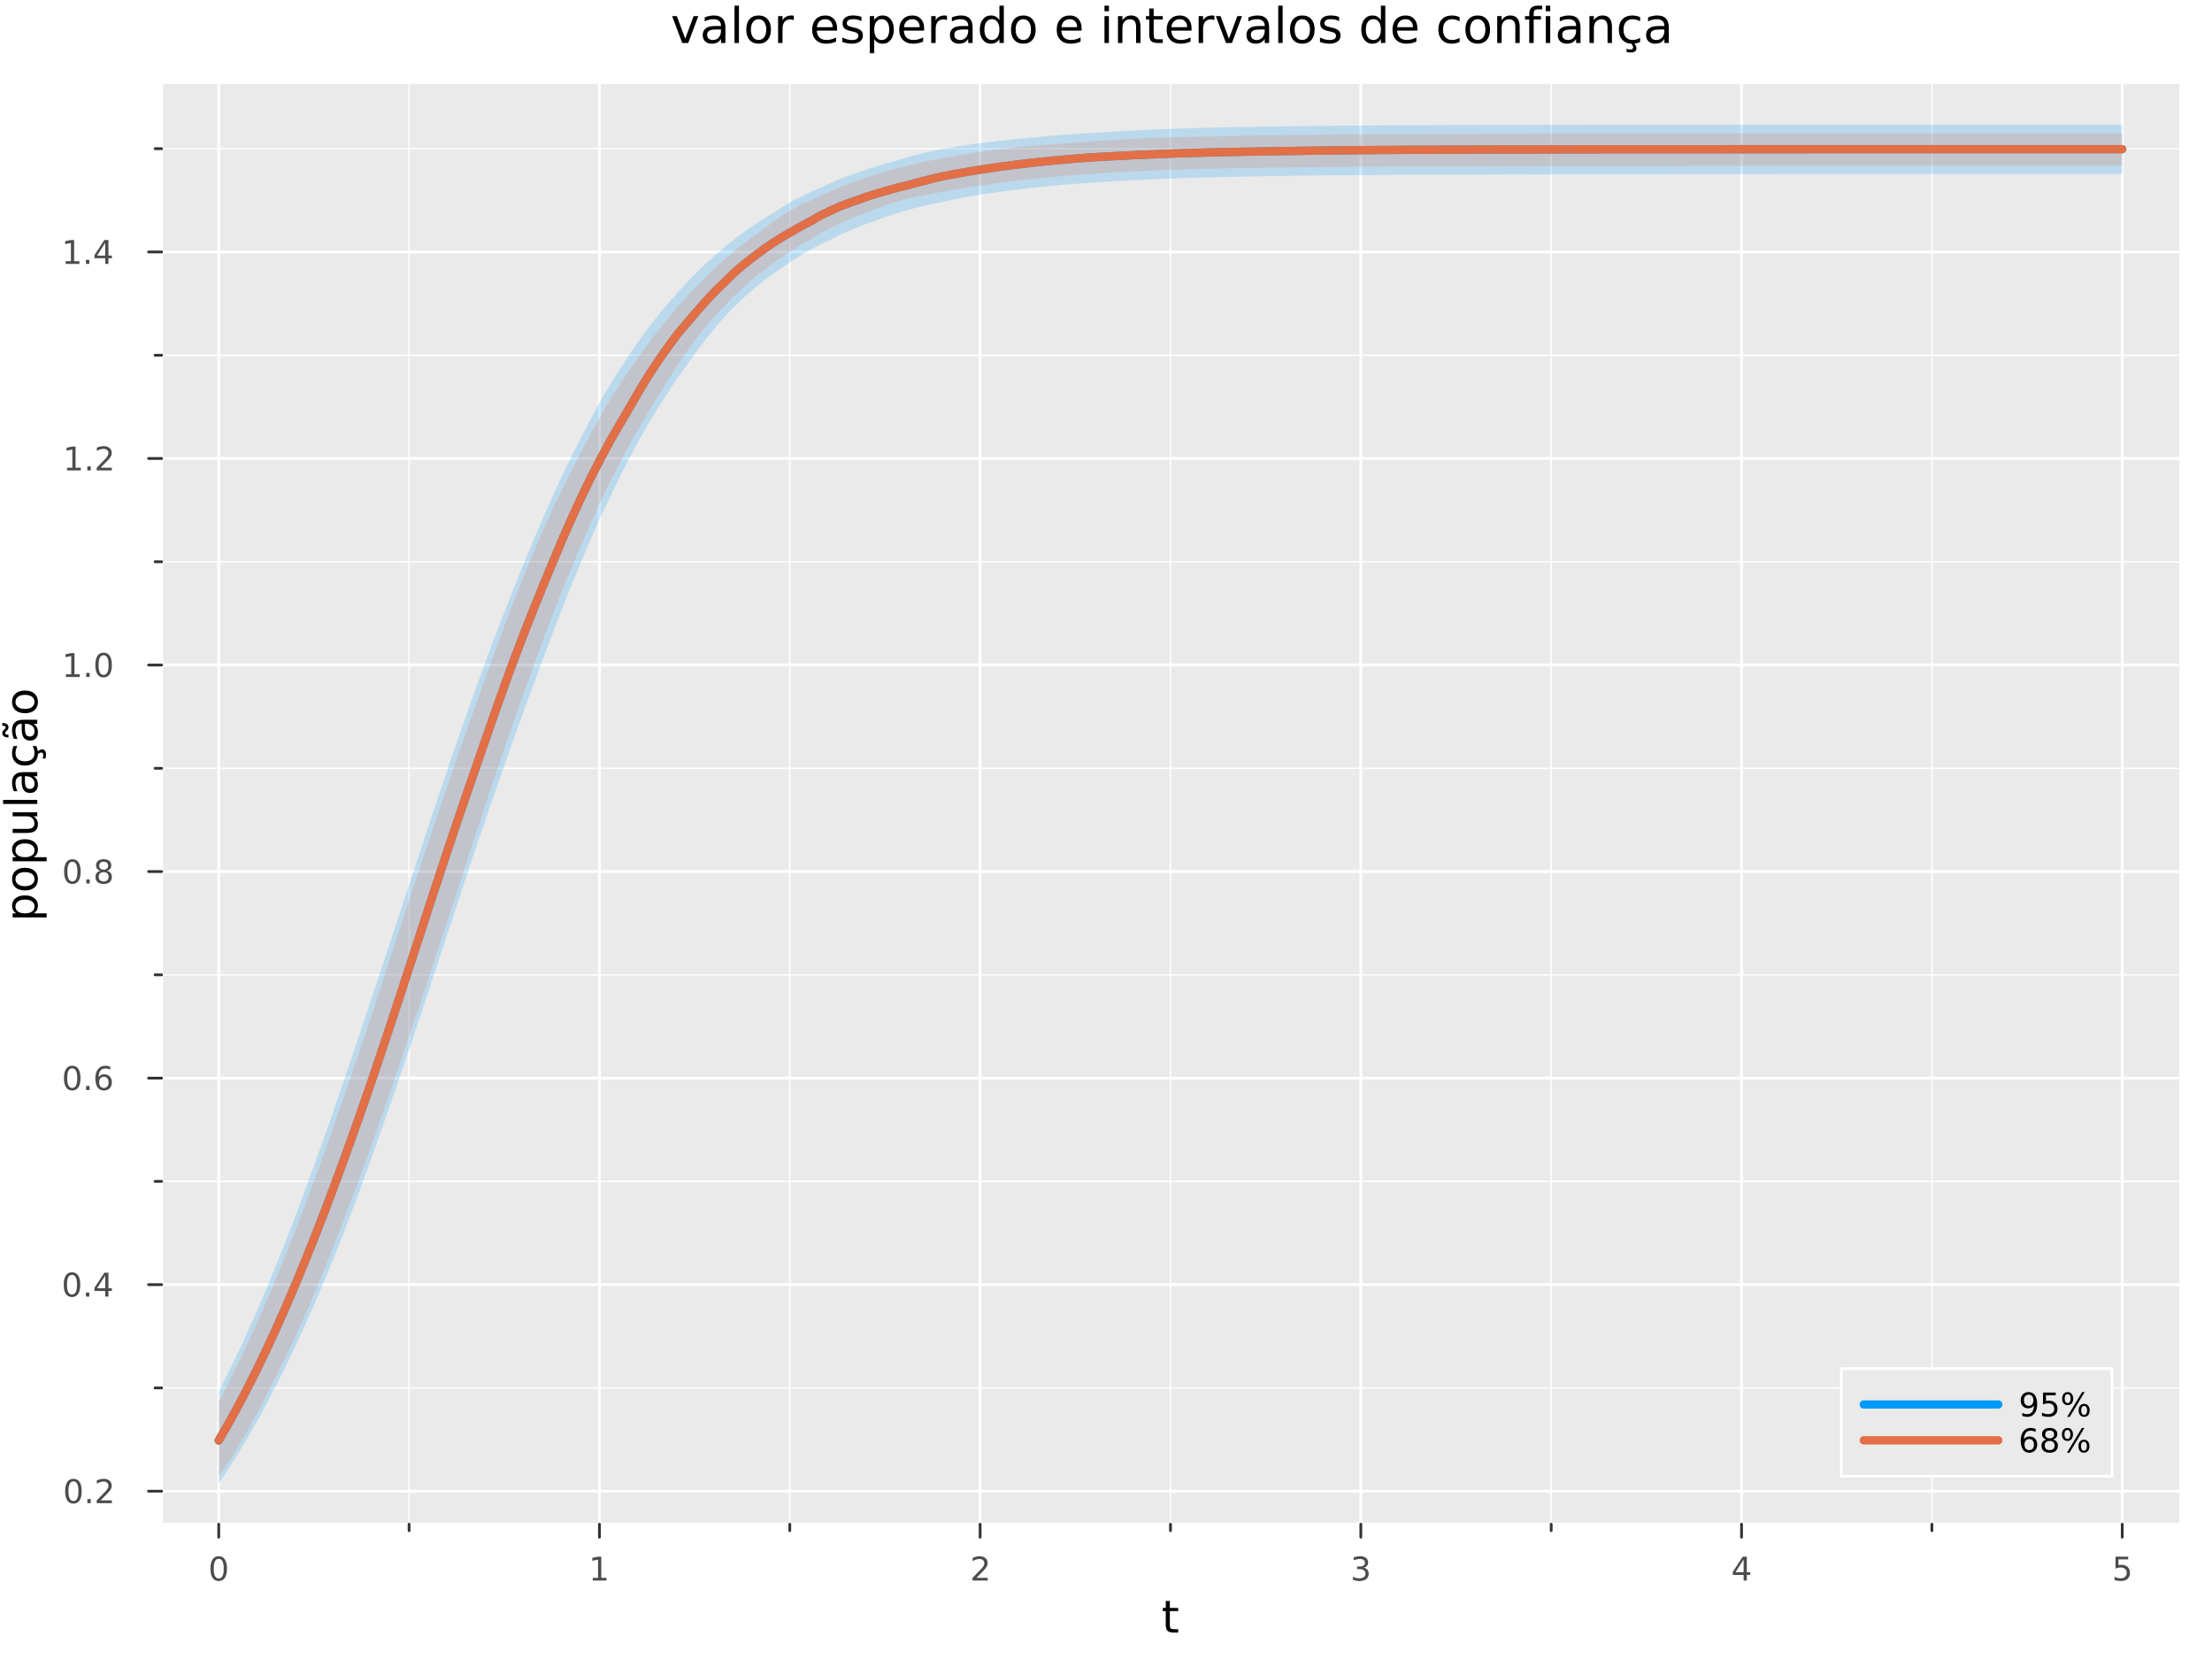 <?xml version="1.0" encoding="utf-8"?>
<svg xmlns="http://www.w3.org/2000/svg" xmlns:xlink="http://www.w3.org/1999/xlink" width="800" height="600" viewBox="0 0 3200 2400">
<rect x="0" y="0" width="3200" height="2400" fill="#808080" stroke="none"/>
<defs>
  <clipPath id="clip150">
    <rect x="0" y="0" width="3200" height="2400"/>
  </clipPath>
</defs>
<path clip-path="url(#clip150)" d="M0 2400 L3200 2400 L3200 0 L0 0  Z" fill="#ffffff" fill-rule="evenodd" fill-opacity="1"/>
<defs>
  <clipPath id="clip151">
    <rect x="640" y="0" width="2241" height="2241"/>
  </clipPath>
</defs>
<path clip-path="url(#clip150)" d="M233.806 2204.92 L3152.76 2204.92 L3152.76 121.312 L233.806 121.312  Z" fill="#eaeaea" fill-rule="evenodd" fill-opacity="1"/>
<defs>
  <clipPath id="clip152">
    <rect x="233" y="121" width="2920" height="2085"/>
  </clipPath>
</defs>
<polyline clip-path="url(#clip152)" style="stroke:#ffffff; stroke-linecap:round; stroke-linejoin:round; stroke-width:4; stroke-opacity:1; fill:none" points="316.418,2204.92 316.418,121.312 "/>
<polyline clip-path="url(#clip152)" style="stroke:#ffffff; stroke-linecap:round; stroke-linejoin:round; stroke-width:4; stroke-opacity:1; fill:none" points="867.163,2204.92 867.163,121.312 "/>
<polyline clip-path="url(#clip152)" style="stroke:#ffffff; stroke-linecap:round; stroke-linejoin:round; stroke-width:4; stroke-opacity:1; fill:none" points="1417.91,2204.92 1417.91,121.312 "/>
<polyline clip-path="url(#clip152)" style="stroke:#ffffff; stroke-linecap:round; stroke-linejoin:round; stroke-width:4; stroke-opacity:1; fill:none" points="1968.65,2204.92 1968.65,121.312 "/>
<polyline clip-path="url(#clip152)" style="stroke:#ffffff; stroke-linecap:round; stroke-linejoin:round; stroke-width:4; stroke-opacity:1; fill:none" points="2519.4,2204.92 2519.4,121.312 "/>
<polyline clip-path="url(#clip152)" style="stroke:#ffffff; stroke-linecap:round; stroke-linejoin:round; stroke-width:4; stroke-opacity:1; fill:none" points="3070.14,2204.92 3070.14,121.312 "/>
<polyline clip-path="url(#clip152)" style="stroke:#ffffff; stroke-linecap:round; stroke-linejoin:round; stroke-width:2; stroke-opacity:1; fill:none" points="591.791,2204.92 591.791,121.312 "/>
<polyline clip-path="url(#clip152)" style="stroke:#ffffff; stroke-linecap:round; stroke-linejoin:round; stroke-width:2; stroke-opacity:1; fill:none" points="1142.54,2204.92 1142.54,121.312 "/>
<polyline clip-path="url(#clip152)" style="stroke:#ffffff; stroke-linecap:round; stroke-linejoin:round; stroke-width:2; stroke-opacity:1; fill:none" points="1693.28,2204.92 1693.28,121.312 "/>
<polyline clip-path="url(#clip152)" style="stroke:#ffffff; stroke-linecap:round; stroke-linejoin:round; stroke-width:2; stroke-opacity:1; fill:none" points="2244.03,2204.92 2244.03,121.312 "/>
<polyline clip-path="url(#clip152)" style="stroke:#ffffff; stroke-linecap:round; stroke-linejoin:round; stroke-width:2; stroke-opacity:1; fill:none" points="2794.77,2204.92 2794.77,121.312 "/>
<polyline clip-path="url(#clip150)" style="stroke:#ffffff; stroke-linecap:round; stroke-linejoin:round; stroke-width:4; stroke-opacity:1; fill:none" points="233.806,2204.92 3152.76,2204.92 "/>
<polyline clip-path="url(#clip150)" style="stroke:#333333; stroke-linecap:round; stroke-linejoin:round; stroke-width:4; stroke-opacity:1; fill:none" points="316.418,2204.92 316.418,2223.82 "/>
<polyline clip-path="url(#clip150)" style="stroke:#333333; stroke-linecap:round; stroke-linejoin:round; stroke-width:4; stroke-opacity:1; fill:none" points="867.163,2204.92 867.163,2223.82 "/>
<polyline clip-path="url(#clip150)" style="stroke:#333333; stroke-linecap:round; stroke-linejoin:round; stroke-width:4; stroke-opacity:1; fill:none" points="1417.91,2204.92 1417.91,2223.82 "/>
<polyline clip-path="url(#clip150)" style="stroke:#333333; stroke-linecap:round; stroke-linejoin:round; stroke-width:4; stroke-opacity:1; fill:none" points="1968.65,2204.92 1968.65,2223.82 "/>
<polyline clip-path="url(#clip150)" style="stroke:#333333; stroke-linecap:round; stroke-linejoin:round; stroke-width:4; stroke-opacity:1; fill:none" points="2519.4,2204.92 2519.4,2223.82 "/>
<polyline clip-path="url(#clip150)" style="stroke:#333333; stroke-linecap:round; stroke-linejoin:round; stroke-width:4; stroke-opacity:1; fill:none" points="3070.14,2204.92 3070.14,2223.82 "/>
<polyline clip-path="url(#clip150)" style="stroke:#333333; stroke-linecap:round; stroke-linejoin:round; stroke-width:4; stroke-opacity:1; fill:none" points="591.791,2204.92 591.791,2214.37 "/>
<polyline clip-path="url(#clip150)" style="stroke:#333333; stroke-linecap:round; stroke-linejoin:round; stroke-width:4; stroke-opacity:1; fill:none" points="1142.54,2204.92 1142.54,2214.37 "/>
<polyline clip-path="url(#clip150)" style="stroke:#333333; stroke-linecap:round; stroke-linejoin:round; stroke-width:4; stroke-opacity:1; fill:none" points="1693.28,2204.92 1693.28,2214.37 "/>
<polyline clip-path="url(#clip150)" style="stroke:#333333; stroke-linecap:round; stroke-linejoin:round; stroke-width:4; stroke-opacity:1; fill:none" points="2244.03,2204.92 2244.03,2214.37 "/>
<polyline clip-path="url(#clip150)" style="stroke:#333333; stroke-linecap:round; stroke-linejoin:round; stroke-width:4; stroke-opacity:1; fill:none" points="2794.77,2204.92 2794.77,2214.37 "/>
<path clip-path="url(#clip150)" d="M316.418 2255.04 Q312.807 2255.04 310.978 2258.6 Q309.173 2262.14 309.173 2269.27 Q309.173 2276.38 310.978 2279.95 Q312.807 2283.49 316.418 2283.49 Q320.052 2283.49 321.858 2279.95 Q323.687 2276.38 323.687 2269.27 Q323.687 2262.14 321.858 2258.6 Q320.052 2255.04 316.418 2255.04 M316.418 2251.33 Q322.228 2251.33 325.284 2255.94 Q328.362 2260.52 328.362 2269.27 Q328.362 2278 325.284 2282.61 Q322.228 2287.19 316.418 2287.19 Q310.608 2287.19 307.529 2282.61 Q304.474 2278 304.474 2269.27 Q304.474 2260.52 307.529 2255.94 Q310.608 2251.33 316.418 2251.33 Z" fill="#4c4c4c" fill-rule="nonzero" fill-opacity="1" /><path clip-path="url(#clip150)" d="M857.545 2282.58 L865.184 2282.58 L865.184 2256.22 L856.874 2257.89 L856.874 2253.63 L865.138 2251.96 L869.814 2251.96 L869.814 2282.58 L877.453 2282.58 L877.453 2286.52 L857.545 2286.52 L857.545 2282.58 Z" fill="#4c4c4c" fill-rule="nonzero" fill-opacity="1" /><path clip-path="url(#clip150)" d="M1412.56 2282.58 L1428.88 2282.58 L1428.88 2286.52 L1406.94 2286.52 L1406.94 2282.58 Q1409.6 2279.83 1414.18 2275.2 Q1418.79 2270.55 1419.97 2269.21 Q1422.21 2266.68 1423.09 2264.95 Q1424 2263.19 1424 2261.5 Q1424 2258.74 1422.05 2257.01 Q1420.13 2255.27 1417.03 2255.27 Q1414.83 2255.27 1412.38 2256.03 Q1409.95 2256.8 1407.17 2258.35 L1407.17 2253.63 Q1409.99 2252.49 1412.45 2251.91 Q1414.9 2251.33 1416.94 2251.33 Q1422.31 2251.33 1425.5 2254.02 Q1428.7 2256.71 1428.7 2261.2 Q1428.7 2263.33 1427.89 2265.25 Q1427.1 2267.14 1424.99 2269.74 Q1424.41 2270.41 1421.31 2273.63 Q1418.21 2276.82 1412.56 2282.58 Z" fill="#4c4c4c" fill-rule="nonzero" fill-opacity="1" /><path clip-path="url(#clip150)" d="M1972.9 2267.89 Q1976.26 2268.6 1978.13 2270.87 Q1980.03 2273.14 1980.03 2276.47 Q1980.03 2281.59 1976.51 2284.39 Q1972.99 2287.19 1966.51 2287.19 Q1964.34 2287.19 1962.02 2286.75 Q1959.73 2286.33 1957.28 2285.48 L1957.28 2280.96 Q1959.22 2282.1 1961.54 2282.68 Q1963.85 2283.26 1966.37 2283.26 Q1970.77 2283.26 1973.06 2281.52 Q1975.38 2279.78 1975.38 2276.47 Q1975.38 2273.42 1973.23 2271.71 Q1971.1 2269.97 1967.28 2269.97 L1963.25 2269.97 L1963.25 2266.13 L1967.46 2266.13 Q1970.91 2266.13 1972.74 2264.76 Q1974.57 2263.37 1974.57 2260.78 Q1974.57 2258.12 1972.67 2256.71 Q1970.79 2255.27 1967.28 2255.27 Q1965.36 2255.27 1963.16 2255.69 Q1960.96 2256.1 1958.32 2256.98 L1958.32 2252.82 Q1960.98 2252.08 1963.29 2251.71 Q1965.63 2251.33 1967.69 2251.33 Q1973.02 2251.33 1976.12 2253.77 Q1979.22 2256.17 1979.22 2260.29 Q1979.22 2263.16 1977.58 2265.15 Q1975.93 2267.12 1972.9 2267.89 Z" fill="#4c4c4c" fill-rule="nonzero" fill-opacity="1" /><path clip-path="url(#clip150)" d="M2522.41 2256.03 L2510.6 2274.48 L2522.41 2274.48 L2522.41 2256.03 M2521.18 2251.96 L2527.06 2251.96 L2527.06 2274.48 L2531.99 2274.48 L2531.99 2278.37 L2527.06 2278.37 L2527.06 2286.52 L2522.41 2286.52 L2522.41 2278.37 L2506.81 2278.37 L2506.81 2273.86 L2521.18 2251.96 Z" fill="#4c4c4c" fill-rule="nonzero" fill-opacity="1" /><path clip-path="url(#clip150)" d="M3060.42 2251.96 L3078.78 2251.96 L3078.78 2255.9 L3064.7 2255.9 L3064.7 2264.37 Q3065.72 2264.02 3066.74 2263.86 Q3067.76 2263.67 3068.78 2263.67 Q3074.57 2263.67 3077.95 2266.84 Q3081.32 2270.02 3081.32 2275.43 Q3081.32 2281.01 3077.85 2284.11 Q3074.38 2287.19 3068.06 2287.19 Q3065.88 2287.19 3063.62 2286.82 Q3061.37 2286.45 3058.96 2285.71 L3058.96 2281.01 Q3061.05 2282.14 3063.27 2282.7 Q3065.49 2283.26 3067.97 2283.26 Q3071.97 2283.26 3074.31 2281.15 Q3076.65 2279.04 3076.65 2275.43 Q3076.65 2271.82 3074.31 2269.71 Q3071.97 2267.61 3067.97 2267.61 Q3066.09 2267.61 3064.22 2268.02 Q3062.37 2268.44 3060.42 2269.32 L3060.42 2251.96 Z" fill="#4c4c4c" fill-rule="nonzero" fill-opacity="1" /><path clip-path="url(#clip150)" d="M1692.34 2316.01 L1692.34 2326.14 L1704.41 2326.14 L1704.41 2330.69 L1692.34 2330.69 L1692.34 2350.04 Q1692.34 2354.4 1693.52 2355.64 Q1694.73 2356.88 1698.39 2356.88 L1704.41 2356.88 L1704.41 2361.78 L1698.39 2361.78 Q1691.61 2361.78 1689.03 2359.27 Q1686.45 2356.72 1686.45 2350.04 L1686.45 2330.69 L1682.16 2330.69 L1682.16 2326.14 L1686.45 2326.14 L1686.45 2316.01 L1692.34 2316.01 Z" fill="#000000" fill-rule="nonzero" fill-opacity="1" /><polyline clip-path="url(#clip152)" style="stroke:#ffffff; stroke-linecap:round; stroke-linejoin:round; stroke-width:4; stroke-opacity:1; fill:none" points="233.806,2157.23 3152.76,2157.23 "/>
<polyline clip-path="url(#clip152)" style="stroke:#ffffff; stroke-linecap:round; stroke-linejoin:round; stroke-width:4; stroke-opacity:1; fill:none" points="233.806,1858.44 3152.76,1858.44 "/>
<polyline clip-path="url(#clip152)" style="stroke:#ffffff; stroke-linecap:round; stroke-linejoin:round; stroke-width:4; stroke-opacity:1; fill:none" points="233.806,1559.65 3152.76,1559.65 "/>
<polyline clip-path="url(#clip152)" style="stroke:#ffffff; stroke-linecap:round; stroke-linejoin:round; stroke-width:4; stroke-opacity:1; fill:none" points="233.806,1260.86 3152.76,1260.86 "/>
<polyline clip-path="url(#clip152)" style="stroke:#ffffff; stroke-linecap:round; stroke-linejoin:round; stroke-width:4; stroke-opacity:1; fill:none" points="233.806,962.072 3152.76,962.072 "/>
<polyline clip-path="url(#clip152)" style="stroke:#ffffff; stroke-linecap:round; stroke-linejoin:round; stroke-width:4; stroke-opacity:1; fill:none" points="233.806,663.282 3152.76,663.282 "/>
<polyline clip-path="url(#clip152)" style="stroke:#ffffff; stroke-linecap:round; stroke-linejoin:round; stroke-width:4; stroke-opacity:1; fill:none" points="233.806,364.492 3152.76,364.492 "/>
<polyline clip-path="url(#clip152)" style="stroke:#ffffff; stroke-linecap:round; stroke-linejoin:round; stroke-width:2; stroke-opacity:1; fill:none" points="233.806,2007.84 3152.76,2007.84 "/>
<polyline clip-path="url(#clip152)" style="stroke:#ffffff; stroke-linecap:round; stroke-linejoin:round; stroke-width:2; stroke-opacity:1; fill:none" points="233.806,1709.05 3152.76,1709.05 "/>
<polyline clip-path="url(#clip152)" style="stroke:#ffffff; stroke-linecap:round; stroke-linejoin:round; stroke-width:2; stroke-opacity:1; fill:none" points="233.806,1410.26 3152.76,1410.26 "/>
<polyline clip-path="url(#clip152)" style="stroke:#ffffff; stroke-linecap:round; stroke-linejoin:round; stroke-width:2; stroke-opacity:1; fill:none" points="233.806,1111.47 3152.76,1111.47 "/>
<polyline clip-path="url(#clip152)" style="stroke:#ffffff; stroke-linecap:round; stroke-linejoin:round; stroke-width:2; stroke-opacity:1; fill:none" points="233.806,812.677 3152.76,812.677 "/>
<polyline clip-path="url(#clip152)" style="stroke:#ffffff; stroke-linecap:round; stroke-linejoin:round; stroke-width:2; stroke-opacity:1; fill:none" points="233.806,513.887 3152.76,513.887 "/>
<polyline clip-path="url(#clip152)" style="stroke:#ffffff; stroke-linecap:round; stroke-linejoin:round; stroke-width:2; stroke-opacity:1; fill:none" points="233.806,215.097 3152.76,215.097 "/>
<polyline clip-path="url(#clip150)" style="stroke:#ffffff; stroke-linecap:round; stroke-linejoin:round; stroke-width:4; stroke-opacity:1; fill:none" points="233.806,2204.92 233.806,121.312 "/>
<polyline clip-path="url(#clip150)" style="stroke:#333333; stroke-linecap:round; stroke-linejoin:round; stroke-width:4; stroke-opacity:1; fill:none" points="233.806,2157.23 214.909,2157.23 "/>
<polyline clip-path="url(#clip150)" style="stroke:#333333; stroke-linecap:round; stroke-linejoin:round; stroke-width:4; stroke-opacity:1; fill:none" points="233.806,1858.44 214.909,1858.44 "/>
<polyline clip-path="url(#clip150)" style="stroke:#333333; stroke-linecap:round; stroke-linejoin:round; stroke-width:4; stroke-opacity:1; fill:none" points="233.806,1559.65 214.909,1559.65 "/>
<polyline clip-path="url(#clip150)" style="stroke:#333333; stroke-linecap:round; stroke-linejoin:round; stroke-width:4; stroke-opacity:1; fill:none" points="233.806,1260.86 214.909,1260.86 "/>
<polyline clip-path="url(#clip150)" style="stroke:#333333; stroke-linecap:round; stroke-linejoin:round; stroke-width:4; stroke-opacity:1; fill:none" points="233.806,962.072 214.909,962.072 "/>
<polyline clip-path="url(#clip150)" style="stroke:#333333; stroke-linecap:round; stroke-linejoin:round; stroke-width:4; stroke-opacity:1; fill:none" points="233.806,663.282 214.909,663.282 "/>
<polyline clip-path="url(#clip150)" style="stroke:#333333; stroke-linecap:round; stroke-linejoin:round; stroke-width:4; stroke-opacity:1; fill:none" points="233.806,364.492 214.909,364.492 "/>
<polyline clip-path="url(#clip150)" style="stroke:#333333; stroke-linecap:round; stroke-linejoin:round; stroke-width:4; stroke-opacity:1; fill:none" points="233.806,2007.84 224.357,2007.84 "/>
<polyline clip-path="url(#clip150)" style="stroke:#333333; stroke-linecap:round; stroke-linejoin:round; stroke-width:4; stroke-opacity:1; fill:none" points="233.806,1709.05 224.357,1709.05 "/>
<polyline clip-path="url(#clip150)" style="stroke:#333333; stroke-linecap:round; stroke-linejoin:round; stroke-width:4; stroke-opacity:1; fill:none" points="233.806,1410.26 224.357,1410.26 "/>
<polyline clip-path="url(#clip150)" style="stroke:#333333; stroke-linecap:round; stroke-linejoin:round; stroke-width:4; stroke-opacity:1; fill:none" points="233.806,1111.47 224.357,1111.47 "/>
<polyline clip-path="url(#clip150)" style="stroke:#333333; stroke-linecap:round; stroke-linejoin:round; stroke-width:4; stroke-opacity:1; fill:none" points="233.806,812.677 224.357,812.677 "/>
<polyline clip-path="url(#clip150)" style="stroke:#333333; stroke-linecap:round; stroke-linejoin:round; stroke-width:4; stroke-opacity:1; fill:none" points="233.806,513.887 224.357,513.887 "/>
<polyline clip-path="url(#clip150)" style="stroke:#333333; stroke-linecap:round; stroke-linejoin:round; stroke-width:4; stroke-opacity:1; fill:none" points="233.806,215.097 224.357,215.097 "/>
<path clip-path="url(#clip150)" d="M106.228 2143.03 Q102.617 2143.03 100.788 2146.6 Q98.983 2150.14 98.983 2157.27 Q98.983 2164.37 100.788 2167.94 Q102.617 2171.48 106.228 2171.48 Q109.862 2171.48 111.668 2167.94 Q113.496 2164.37 113.496 2157.27 Q113.496 2150.14 111.668 2146.6 Q109.862 2143.03 106.228 2143.03 M106.228 2139.33 Q112.038 2139.33 115.094 2143.93 Q118.172 2148.52 118.172 2157.27 Q118.172 2165.99 115.094 2170.6 Q112.038 2175.18 106.228 2175.18 Q100.418 2175.18 97.339 2170.6 Q94.284 2165.99 94.284 2157.27 Q94.284 2148.52 97.339 2143.93 Q100.418 2139.33 106.228 2139.33 Z" fill="#4c4c4c" fill-rule="nonzero" fill-opacity="1" /><path clip-path="url(#clip150)" d="M126.39 2168.63 L131.274 2168.63 L131.274 2174.51 L126.39 2174.51 L126.39 2168.63 Z" fill="#4c4c4c" fill-rule="nonzero" fill-opacity="1" /><path clip-path="url(#clip150)" d="M145.487 2170.58 L161.806 2170.58 L161.806 2174.51 L139.862 2174.51 L139.862 2170.58 Q142.524 2167.82 147.107 2163.19 Q151.714 2158.54 152.894 2157.2 Q155.14 2154.67 156.019 2152.94 Q156.922 2151.18 156.922 2149.49 Q156.922 2146.73 154.978 2145 Q153.056 2143.26 149.954 2143.26 Q147.755 2143.26 145.302 2144.03 Q142.871 2144.79 140.093 2146.34 L140.093 2141.62 Q142.917 2140.48 145.371 2139.91 Q147.825 2139.33 149.862 2139.33 Q155.232 2139.33 158.427 2142.01 Q161.621 2144.7 161.621 2149.19 Q161.621 2151.32 160.811 2153.24 Q160.024 2155.14 157.917 2157.73 Q157.339 2158.4 154.237 2161.62 Q151.135 2164.81 145.487 2170.58 Z" fill="#4c4c4c" fill-rule="nonzero" fill-opacity="1" /><path clip-path="url(#clip150)" d="M104.145 1844.24 Q100.533 1844.24 98.705 1847.81 Q96.899 1851.35 96.899 1858.48 Q96.899 1865.58 98.705 1869.15 Q100.533 1872.69 104.145 1872.69 Q107.779 1872.69 109.584 1869.15 Q111.413 1865.58 111.413 1858.48 Q111.413 1851.35 109.584 1847.81 Q107.779 1844.24 104.145 1844.24 M104.145 1840.54 Q109.955 1840.54 113.01 1845.14 Q116.089 1849.73 116.089 1858.48 Q116.089 1867.2 113.01 1871.81 Q109.955 1876.39 104.145 1876.39 Q98.334 1876.39 95.256 1871.81 Q92.2 1867.2 92.2 1858.48 Q92.2 1849.73 95.256 1845.14 Q98.334 1840.54 104.145 1840.54 Z" fill="#4c4c4c" fill-rule="nonzero" fill-opacity="1" /><path clip-path="url(#clip150)" d="M124.306 1869.84 L129.191 1869.84 L129.191 1875.72 L124.306 1875.72 L124.306 1869.84 Z" fill="#4c4c4c" fill-rule="nonzero" fill-opacity="1" /><path clip-path="url(#clip150)" d="M152.223 1845.24 L140.417 1863.68 L152.223 1863.68 L152.223 1845.24 M150.996 1841.16 L156.876 1841.16 L156.876 1863.68 L161.806 1863.68 L161.806 1867.57 L156.876 1867.57 L156.876 1875.72 L152.223 1875.72 L152.223 1867.57 L136.621 1867.57 L136.621 1863.06 L150.996 1841.16 Z" fill="#4c4c4c" fill-rule="nonzero" fill-opacity="1" /><path clip-path="url(#clip150)" d="M104.469 1545.45 Q100.858 1545.45 99.029 1549.02 Q97.223 1552.56 97.223 1559.69 Q97.223 1566.79 99.029 1570.36 Q100.858 1573.9 104.469 1573.9 Q108.103 1573.9 109.908 1570.36 Q111.737 1566.79 111.737 1559.69 Q111.737 1552.56 109.908 1549.02 Q108.103 1545.45 104.469 1545.45 M104.469 1541.75 Q110.279 1541.75 113.334 1546.35 Q116.413 1550.94 116.413 1559.69 Q116.413 1568.41 113.334 1573.02 Q110.279 1577.6 104.469 1577.6 Q98.659 1577.6 95.58 1573.02 Q92.524 1568.41 92.524 1559.69 Q92.524 1550.94 95.58 1546.35 Q98.659 1541.75 104.469 1541.75 Z" fill="#4c4c4c" fill-rule="nonzero" fill-opacity="1" /><path clip-path="url(#clip150)" d="M124.631 1571.05 L129.515 1571.05 L129.515 1576.93 L124.631 1576.93 L124.631 1571.05 Z" fill="#4c4c4c" fill-rule="nonzero" fill-opacity="1" /><path clip-path="url(#clip150)" d="M150.279 1557.79 Q147.13 1557.79 145.279 1559.94 Q143.45 1562.09 143.45 1565.84 Q143.45 1569.57 145.279 1571.75 Q147.13 1573.9 150.279 1573.9 Q153.427 1573.9 155.255 1571.75 Q157.107 1569.57 157.107 1565.84 Q157.107 1562.09 155.255 1559.94 Q153.427 1557.79 150.279 1557.79 M159.561 1543.14 L159.561 1547.4 Q157.802 1546.56 155.996 1546.12 Q154.214 1545.68 152.454 1545.68 Q147.825 1545.68 145.371 1548.81 Q142.941 1551.93 142.593 1558.25 Q143.959 1556.24 146.019 1555.17 Q148.079 1554.08 150.556 1554.08 Q155.765 1554.08 158.774 1557.26 Q161.806 1560.4 161.806 1565.84 Q161.806 1571.17 158.658 1574.39 Q155.51 1577.6 150.279 1577.6 Q144.283 1577.6 141.112 1573.02 Q137.941 1568.41 137.941 1559.69 Q137.941 1551.49 141.83 1546.63 Q145.718 1541.75 152.269 1541.75 Q154.029 1541.75 155.811 1542.09 Q157.616 1542.44 159.561 1543.14 Z" fill="#4c4c4c" fill-rule="nonzero" fill-opacity="1" /><path clip-path="url(#clip150)" d="M104.723 1246.66 Q101.112 1246.66 99.284 1250.23 Q97.478 1253.77 97.478 1260.9 Q97.478 1268 99.284 1271.57 Q101.112 1275.11 104.723 1275.11 Q108.357 1275.11 110.163 1271.57 Q111.992 1268 111.992 1260.9 Q111.992 1253.77 110.163 1250.23 Q108.357 1246.66 104.723 1246.66 M104.723 1242.96 Q110.533 1242.96 113.589 1247.56 Q116.668 1252.15 116.668 1260.9 Q116.668 1269.62 113.589 1274.23 Q110.533 1278.81 104.723 1278.81 Q98.913 1278.81 95.834 1274.23 Q92.779 1269.62 92.779 1260.9 Q92.779 1252.15 95.834 1247.56 Q98.913 1242.96 104.723 1242.96 Z" fill="#4c4c4c" fill-rule="nonzero" fill-opacity="1" /><path clip-path="url(#clip150)" d="M124.885 1272.26 L129.769 1272.26 L129.769 1278.14 L124.885 1278.14 L124.885 1272.26 Z" fill="#4c4c4c" fill-rule="nonzero" fill-opacity="1" /><path clip-path="url(#clip150)" d="M149.954 1261.73 Q146.621 1261.73 144.7 1263.51 Q142.802 1265.29 142.802 1268.42 Q142.802 1271.54 144.7 1273.33 Q146.621 1275.11 149.954 1275.11 Q153.288 1275.11 155.209 1273.33 Q157.13 1271.52 157.13 1268.42 Q157.13 1265.29 155.209 1263.51 Q153.311 1261.73 149.954 1261.73 M145.279 1259.74 Q142.269 1259 140.58 1256.94 Q138.913 1254.88 138.913 1251.92 Q138.913 1247.77 141.853 1245.36 Q144.816 1242.96 149.954 1242.96 Q155.116 1242.96 158.056 1245.36 Q160.996 1247.77 160.996 1251.92 Q160.996 1254.88 159.306 1256.94 Q157.64 1259 154.654 1259.74 Q158.033 1260.53 159.908 1262.82 Q161.806 1265.11 161.806 1268.42 Q161.806 1273.44 158.728 1276.13 Q155.672 1278.81 149.954 1278.81 Q144.237 1278.81 141.158 1276.13 Q138.103 1273.44 138.103 1268.42 Q138.103 1265.11 140.001 1262.82 Q141.899 1260.53 145.279 1259.74 M143.566 1252.35 Q143.566 1255.04 145.232 1256.54 Q146.922 1258.05 149.954 1258.05 Q152.964 1258.05 154.654 1256.54 Q156.366 1255.04 156.366 1252.35 Q156.366 1249.67 154.654 1248.17 Q152.964 1246.66 149.954 1246.66 Q146.922 1246.66 145.232 1248.17 Q143.566 1249.67 143.566 1252.35 Z" fill="#4c4c4c" fill-rule="nonzero" fill-opacity="1" /><path clip-path="url(#clip150)" d="M95.441 975.417 L103.08 975.417 L103.08 949.051 L94.77 950.718 L94.77 946.458 L103.033 944.792 L107.709 944.792 L107.709 975.417 L115.348 975.417 L115.348 979.352 L95.441 979.352 L95.441 975.417 Z" fill="#4c4c4c" fill-rule="nonzero" fill-opacity="1" /><path clip-path="url(#clip150)" d="M124.793 973.472 L129.677 973.472 L129.677 979.352 L124.793 979.352 L124.793 973.472 Z" fill="#4c4c4c" fill-rule="nonzero" fill-opacity="1" /><path clip-path="url(#clip150)" d="M149.862 947.871 Q146.251 947.871 144.422 951.435 Q142.617 954.977 142.617 962.107 Q142.617 969.213 144.422 972.778 Q146.251 976.319 149.862 976.319 Q153.496 976.319 155.302 972.778 Q157.13 969.213 157.13 962.107 Q157.13 954.977 155.302 951.435 Q153.496 947.871 149.862 947.871 M149.862 944.167 Q155.672 944.167 158.728 948.773 Q161.806 953.357 161.806 962.107 Q161.806 970.833 158.728 975.44 Q155.672 980.023 149.862 980.023 Q144.052 980.023 140.973 975.44 Q137.918 970.833 137.918 962.107 Q137.918 953.357 140.973 948.773 Q144.052 944.167 149.862 944.167 Z" fill="#4c4c4c" fill-rule="nonzero" fill-opacity="1" /><path clip-path="url(#clip150)" d="M97.038 676.627 L104.677 676.627 L104.677 650.261 L96.367 651.928 L96.367 647.668 L104.631 646.002 L109.307 646.002 L109.307 676.627 L116.945 676.627 L116.945 680.562 L97.038 680.562 L97.038 676.627 Z" fill="#4c4c4c" fill-rule="nonzero" fill-opacity="1" /><path clip-path="url(#clip150)" d="M126.39 674.682 L131.274 674.682 L131.274 680.562 L126.39 680.562 L126.39 674.682 Z" fill="#4c4c4c" fill-rule="nonzero" fill-opacity="1" /><path clip-path="url(#clip150)" d="M145.487 676.627 L161.806 676.627 L161.806 680.562 L139.862 680.562 L139.862 676.627 Q142.524 673.872 147.107 669.242 Q151.714 664.59 152.894 663.247 Q155.14 660.724 156.019 658.988 Q156.922 657.229 156.922 655.539 Q156.922 652.784 154.978 651.048 Q153.056 649.312 149.954 649.312 Q147.755 649.312 145.302 650.076 Q142.871 650.84 140.093 652.391 L140.093 647.668 Q142.917 646.534 145.371 645.955 Q147.825 645.377 149.862 645.377 Q155.232 645.377 158.427 648.062 Q161.621 650.747 161.621 655.238 Q161.621 657.367 160.811 659.289 Q160.024 661.187 157.917 663.779 Q157.339 664.451 154.237 667.668 Q151.135 670.863 145.487 676.627 Z" fill="#4c4c4c" fill-rule="nonzero" fill-opacity="1" /><path clip-path="url(#clip150)" d="M94.955 377.837 L102.594 377.837 L102.594 351.471 L94.284 353.138 L94.284 348.878 L102.547 347.212 L107.223 347.212 L107.223 377.837 L114.862 377.837 L114.862 381.772 L94.955 381.772 L94.955 377.837 Z" fill="#4c4c4c" fill-rule="nonzero" fill-opacity="1" /><path clip-path="url(#clip150)" d="M124.306 375.892 L129.191 375.892 L129.191 381.772 L124.306 381.772 L124.306 375.892 Z" fill="#4c4c4c" fill-rule="nonzero" fill-opacity="1" /><path clip-path="url(#clip150)" d="M152.223 351.286 L140.417 369.735 L152.223 369.735 L152.223 351.286 M150.996 347.212 L156.876 347.212 L156.876 369.735 L161.806 369.735 L161.806 373.624 L156.876 373.624 L156.876 381.772 L152.223 381.772 L152.223 373.624 L136.621 373.624 L136.621 369.11 L150.996 347.212 Z" fill="#4c4c4c" fill-rule="nonzero" fill-opacity="1" /><path clip-path="url(#clip150)" d="M48.597 1321.32 L67.503 1321.32 L67.503 1327.21 L18.296 1327.21 L18.296 1321.32 L23.707 1321.32 Q20.524 1319.47 18.996 1316.67 Q17.437 1313.84 17.437 1309.93 Q17.437 1303.43 22.593 1299.39 Q27.749 1295.32 36.152 1295.32 Q44.555 1295.32 49.711 1299.39 Q54.867 1303.43 54.867 1309.93 Q54.867 1313.84 53.339 1316.67 Q51.78 1319.47 48.597 1321.32 M36.152 1301.4 Q29.691 1301.4 26.03 1304.07 Q22.338 1306.71 22.338 1311.36 Q22.338 1316 26.03 1318.68 Q29.691 1321.32 36.152 1321.32 Q42.613 1321.32 46.305 1318.68 Q49.966 1316 49.966 1311.36 Q49.966 1306.71 46.305 1304.07 Q42.613 1301.4 36.152 1301.4 Z" fill="#000000" fill-rule="nonzero" fill-opacity="1" /><path clip-path="url(#clip150)" d="M22.402 1271.79 Q22.402 1276.51 26.094 1279.24 Q29.755 1281.98 36.152 1281.98 Q42.55 1281.98 46.242 1279.27 Q49.902 1276.54 49.902 1271.79 Q49.902 1267.12 46.21 1264.38 Q42.518 1261.64 36.152 1261.64 Q29.818 1261.64 26.126 1264.38 Q22.402 1267.12 22.402 1271.79 M17.437 1271.79 Q17.437 1264.16 22.402 1259.8 Q27.367 1255.43 36.152 1255.43 Q44.905 1255.43 49.902 1259.8 Q54.867 1264.16 54.867 1271.79 Q54.867 1279.47 49.902 1283.83 Q44.905 1288.15 36.152 1288.15 Q27.367 1288.15 22.402 1283.83 Q17.437 1279.47 17.437 1271.79 Z" fill="#000000" fill-rule="nonzero" fill-opacity="1" /><path clip-path="url(#clip150)" d="M48.597 1240.06 L67.503 1240.06 L67.503 1245.95 L18.296 1245.95 L18.296 1240.06 L23.707 1240.06 Q20.524 1238.22 18.996 1235.41 Q17.437 1232.58 17.437 1228.67 Q17.437 1222.17 22.593 1218.13 Q27.749 1214.06 36.152 1214.06 Q44.555 1214.06 49.711 1218.13 Q54.867 1222.17 54.867 1228.67 Q54.867 1232.58 53.339 1235.41 Q51.78 1238.22 48.597 1240.06 M36.152 1220.14 Q29.691 1220.14 26.03 1222.81 Q22.338 1225.45 22.338 1230.1 Q22.338 1234.75 26.03 1237.42 Q29.691 1240.06 36.152 1240.06 Q42.613 1240.06 46.305 1237.42 Q49.966 1234.75 49.966 1230.1 Q49.966 1225.45 46.305 1222.81 Q42.613 1220.14 36.152 1220.14 Z" fill="#000000" fill-rule="nonzero" fill-opacity="1" /><path clip-path="url(#clip150)" d="M39.876 1204.95 L18.296 1204.95 L18.296 1199.1 L39.653 1199.1 Q44.714 1199.1 47.26 1197.12 Q49.775 1195.15 49.775 1191.2 Q49.775 1186.46 46.751 1183.72 Q43.727 1180.96 38.507 1180.96 L18.296 1180.96 L18.296 1175.1 L53.944 1175.1 L53.944 1180.96 L48.47 1180.96 Q51.716 1183.09 53.308 1185.92 Q54.867 1188.72 54.867 1192.45 Q54.867 1198.59 51.048 1201.77 Q47.228 1204.95 39.876 1204.95 M17.437 1190.22 L17.437 1190.22 Z" fill="#000000" fill-rule="nonzero" fill-opacity="1" /><path clip-path="url(#clip150)" d="M4.419 1163.04 L4.419 1157.18 L53.944 1157.18 L53.944 1163.04 L4.419 1163.04 Z" fill="#000000" fill-rule="nonzero" fill-opacity="1" /><path clip-path="url(#clip150)" d="M36.025 1128.73 Q36.025 1135.82 37.648 1138.56 Q39.271 1141.3 43.186 1141.3 Q46.305 1141.3 48.151 1139.26 Q49.966 1137.19 49.966 1133.66 Q49.966 1128.79 46.528 1125.86 Q43.059 1122.9 37.33 1122.9 L36.025 1122.9 L36.025 1128.73 M33.606 1117.04 L53.944 1117.04 L53.944 1122.9 L48.533 1122.9 Q51.78 1124.91 53.339 1127.9 Q54.867 1130.89 54.867 1135.22 Q54.867 1140.69 51.812 1143.94 Q48.724 1147.15 43.568 1147.15 Q37.553 1147.15 34.497 1143.14 Q31.441 1139.1 31.441 1131.11 L31.441 1122.9 L30.869 1122.9 Q26.826 1122.9 24.63 1125.57 Q22.402 1128.22 22.402 1133.02 Q22.402 1136.08 23.134 1138.97 Q23.866 1141.87 25.33 1144.54 L19.919 1144.54 Q18.678 1141.33 18.073 1138.31 Q17.437 1135.28 17.437 1132.42 Q17.437 1124.68 21.447 1120.86 Q25.458 1117.04 33.606 1117.04 Z" fill="#000000" fill-rule="nonzero" fill-opacity="1" /><path clip-path="url(#clip150)" d="M19.665 1079.33 L25.139 1079.33 Q23.771 1081.81 23.102 1084.32 Q22.402 1086.81 22.402 1089.35 Q22.402 1095.05 26.03 1098.2 Q29.627 1101.35 36.152 1101.35 Q42.677 1101.35 46.305 1098.2 Q49.902 1095.05 49.902 1089.35 Q49.902 1086.81 49.233 1084.32 Q48.533 1081.81 47.165 1079.33 L52.575 1079.33 Q53.721 1081.78 54.294 1084.42 Q54.867 1087.03 54.867 1089.99 Q54.867 1098.04 49.806 1102.78 Q44.746 1107.53 36.152 1107.53 Q27.431 1107.53 22.434 1102.75 Q17.437 1097.95 17.437 1089.61 Q17.437 1086.9 18.01 1084.32 Q18.551 1081.75 19.665 1079.33 M53.944 1087.6 Q55.917 1085.85 57.573 1084.99 Q59.26 1084.13 60.787 1084.13 Q63.62 1084.13 65.052 1086.04 Q66.516 1087.95 66.516 1091.71 Q66.516 1093.17 66.326 1094.57 Q66.135 1095.94 65.752 1097.31 L61.583 1097.31 Q62.124 1096.23 62.347 1095.05 Q62.602 1093.87 62.602 1092.38 Q62.602 1090.5 61.838 1089.54 Q61.074 1088.59 59.61 1088.59 Q58.655 1088.59 57.254 1089.29 Q55.886 1089.96 53.944 1091.39 L53.944 1087.6 Z" fill="#000000" fill-rule="nonzero" fill-opacity="1" /><path clip-path="url(#clip150)" d="M36.025 1052.94 Q36.025 1060.04 37.648 1062.78 Q39.271 1065.51 43.186 1065.51 Q46.305 1065.51 48.151 1063.48 Q49.966 1061.41 49.966 1057.87 Q49.966 1053.01 46.528 1050.08 Q43.059 1047.12 37.33 1047.12 L36.025 1047.12 L36.025 1052.94 M33.606 1041.26 L53.944 1041.26 L53.944 1047.12 L48.533 1047.12 Q51.78 1049.12 53.339 1052.11 Q54.867 1055.11 54.867 1059.43 Q54.867 1064.91 51.812 1068.16 Q48.724 1071.37 43.568 1071.37 Q37.553 1071.37 34.497 1067.36 Q31.441 1063.32 31.441 1055.33 L31.441 1047.12 L30.869 1047.12 Q26.826 1047.12 24.63 1049.79 Q22.402 1052.43 22.402 1057.24 Q22.402 1060.29 23.134 1063.19 Q23.866 1066.09 25.33 1068.76 L19.919 1068.76 Q18.678 1065.55 18.073 1062.52 Q17.437 1059.5 17.437 1056.63 Q17.437 1048.9 21.447 1045.08 Q25.458 1041.26 33.606 1041.26 M10.339 1056.51 L8.588 1058.32 Q7.952 1059.02 7.665 1059.56 Q7.347 1060.07 7.347 1060.48 Q7.347 1061.69 8.525 1062.27 Q9.671 1062.84 12.281 1062.9 L12.281 1066.88 Q7.984 1066.82 5.66 1065.2 Q3.305 1063.57 3.305 1060.68 Q3.305 1059.47 3.751 1058.45 Q4.196 1057.43 5.247 1056.25 L6.997 1054.44 Q7.634 1053.74 7.952 1053.23 Q8.238 1052.69 8.238 1052.27 Q8.238 1051.06 7.093 1050.49 Q5.915 1049.92 3.305 1049.85 L3.305 1045.88 Q7.602 1045.94 9.957 1047.56 Q12.281 1049.19 12.281 1052.08 Q12.281 1053.29 11.835 1054.31 Q11.389 1055.33 10.339 1056.51 Z" fill="#000000" fill-rule="nonzero" fill-opacity="1" /><path clip-path="url(#clip150)" d="M22.402 1015.38 Q22.402 1020.09 26.094 1022.83 Q29.755 1025.57 36.152 1025.57 Q42.55 1025.57 46.242 1022.86 Q49.902 1020.13 49.902 1015.38 Q49.902 1010.71 46.21 1007.97 Q42.518 1005.23 36.152 1005.23 Q29.818 1005.23 26.126 1007.97 Q22.402 1010.71 22.402 1015.38 M17.437 1015.38 Q17.437 1007.74 22.402 1003.38 Q27.367 999.024 36.152 999.024 Q44.905 999.024 49.902 1003.38 Q54.867 1007.74 54.867 1015.38 Q54.867 1023.05 49.902 1027.42 Q44.905 1031.74 36.152 1031.74 Q27.367 1031.74 22.402 1027.42 Q17.437 1023.05 17.437 1015.38 Z" fill="#000000" fill-rule="nonzero" fill-opacity="1" /><path clip-path="url(#clip150)" d="M972.365 23.319 L979.136 23.319 L991.288 55.958 L1003.44 23.319 L1010.21 23.319 L995.629 62.208 L986.948 62.208 L972.365 23.319 Z" fill="#000000" fill-rule="nonzero" fill-opacity="1" /><path clip-path="url(#clip150)" d="M1036.7 42.66 Q1028.96 42.66 1025.98 44.43 Q1022.99 46.201 1022.99 50.472 Q1022.99 53.875 1025.21 55.889 Q1027.47 57.868 1031.32 57.868 Q1036.64 57.868 1039.83 54.118 Q1043.06 50.333 1043.06 44.083 L1043.06 42.66 L1036.7 42.66 M1049.45 40.021 L1049.45 62.208 L1043.06 62.208 L1043.06 56.305 Q1040.87 59.847 1037.61 61.548 Q1034.34 63.215 1029.62 63.215 Q1023.65 63.215 1020.11 59.882 Q1016.6 56.514 1016.6 50.889 Q1016.6 44.326 1020.98 40.993 Q1025.39 37.66 1034.1 37.66 L1043.06 37.66 L1043.06 37.035 Q1043.06 32.625 1040.14 30.229 Q1037.26 27.799 1032.02 27.799 Q1028.68 27.799 1025.52 28.597 Q1022.36 29.396 1019.45 30.993 L1019.45 25.09 Q1022.95 23.736 1026.25 23.076 Q1029.55 22.382 1032.68 22.382 Q1041.11 22.382 1045.28 26.757 Q1049.45 31.132 1049.45 40.021 Z" fill="#000000" fill-rule="nonzero" fill-opacity="1" /><path clip-path="url(#clip150)" d="M1062.61 8.181 L1069 8.181 L1069 62.208 L1062.61 62.208 L1062.61 8.181 Z" fill="#000000" fill-rule="nonzero" fill-opacity="1" /><path clip-path="url(#clip150)" d="M1097.43 27.799 Q1092.29 27.799 1089.31 31.826 Q1086.32 35.819 1086.32 42.798 Q1086.32 49.778 1089.27 53.805 Q1092.26 57.798 1097.43 57.798 Q1102.54 57.798 1105.52 53.77 Q1108.51 49.743 1108.51 42.798 Q1108.51 35.889 1105.52 31.861 Q1102.54 27.799 1097.43 27.799 M1097.43 22.382 Q1105.77 22.382 1110.52 27.799 Q1115.28 33.215 1115.28 42.798 Q1115.28 52.347 1110.52 57.798 Q1105.77 63.215 1097.43 63.215 Q1089.07 63.215 1084.31 57.798 Q1079.59 52.347 1079.59 42.798 Q1079.59 33.215 1084.31 27.799 Q1089.07 22.382 1097.43 22.382 Z" fill="#000000" fill-rule="nonzero" fill-opacity="1" /><path clip-path="url(#clip150)" d="M1148.41 29.291 Q1147.33 28.666 1146.04 28.389 Q1144.79 28.076 1143.27 28.076 Q1137.85 28.076 1134.93 31.618 Q1132.05 35.125 1132.05 41.722 L1132.05 62.208 L1125.63 62.208 L1125.63 23.319 L1132.05 23.319 L1132.05 29.361 Q1134.07 25.819 1137.29 24.118 Q1140.52 22.382 1145.14 22.382 Q1145.8 22.382 1146.6 22.486 Q1147.4 22.555 1148.37 22.729 L1148.41 29.291 Z" fill="#000000" fill-rule="nonzero" fill-opacity="1" /><path clip-path="url(#clip150)" d="M1210.97 41.166 L1210.97 44.291 L1181.6 44.291 Q1182.02 50.889 1185.56 54.361 Q1189.13 57.798 1195.49 57.798 Q1199.17 57.798 1202.61 56.895 Q1206.08 55.993 1209.48 54.187 L1209.48 60.229 Q1206.04 61.687 1202.43 62.451 Q1198.82 63.215 1195.11 63.215 Q1185.8 63.215 1180.35 57.798 Q1174.93 52.382 1174.93 43.146 Q1174.93 33.597 1180.07 28.007 Q1185.25 22.382 1194 22.382 Q1201.84 22.382 1206.39 27.451 Q1210.97 32.486 1210.97 41.166 M1204.59 39.291 Q1204.52 34.048 1201.63 30.923 Q1198.79 27.799 1194.07 27.799 Q1188.72 27.799 1185.49 30.819 Q1182.29 33.84 1181.81 39.326 L1204.59 39.291 Z" fill="#000000" fill-rule="nonzero" fill-opacity="1" /><path clip-path="url(#clip150)" d="M1246.25 24.465 L1246.25 30.507 Q1243.54 29.118 1240.63 28.424 Q1237.71 27.729 1234.59 27.729 Q1229.83 27.729 1227.43 29.187 Q1225.07 30.646 1225.07 33.562 Q1225.07 35.785 1226.77 37.069 Q1228.47 38.319 1233.61 39.465 L1235.8 39.951 Q1242.61 41.41 1245.45 44.083 Q1248.34 46.722 1248.34 51.479 Q1248.34 56.895 1244.03 60.055 Q1239.76 63.215 1232.26 63.215 Q1229.13 63.215 1225.73 62.59 Q1222.36 62 1218.61 60.784 L1218.61 54.187 Q1222.16 56.028 1225.59 56.965 Q1229.03 57.868 1232.4 57.868 Q1236.91 57.868 1239.34 56.34 Q1241.77 54.778 1241.77 51.965 Q1241.77 49.361 1240 47.972 Q1238.27 46.583 1232.33 45.298 L1230.11 44.778 Q1224.17 43.528 1221.53 40.958 Q1218.89 38.354 1218.89 33.84 Q1218.89 28.354 1222.78 25.368 Q1226.67 22.382 1233.82 22.382 Q1237.36 22.382 1240.49 22.903 Q1243.61 23.424 1246.25 24.465 Z" fill="#000000" fill-rule="nonzero" fill-opacity="1" /><path clip-path="url(#clip150)" d="M1264.69 56.375 L1264.69 77 L1258.27 77 L1258.27 23.319 L1264.69 23.319 L1264.69 29.222 Q1266.7 25.75 1269.76 24.083 Q1272.85 22.382 1277.12 22.382 Q1284.2 22.382 1288.61 28.007 Q1293.06 33.632 1293.06 42.798 Q1293.06 51.965 1288.61 57.59 Q1284.2 63.215 1277.12 63.215 Q1272.85 63.215 1269.76 61.548 Q1266.7 59.847 1264.69 56.375 M1286.43 42.798 Q1286.43 35.75 1283.51 31.757 Q1280.63 27.729 1275.56 27.729 Q1270.49 27.729 1267.57 31.757 Q1264.69 35.75 1264.69 42.798 Q1264.69 49.847 1267.57 53.875 Q1270.49 57.868 1275.56 57.868 Q1280.63 57.868 1283.51 53.875 Q1286.43 49.847 1286.43 42.798 Z" fill="#000000" fill-rule="nonzero" fill-opacity="1" /><path clip-path="url(#clip150)" d="M1336.91 41.166 L1336.91 44.291 L1307.54 44.291 Q1307.95 50.889 1311.49 54.361 Q1315.07 57.798 1321.43 57.798 Q1325.11 57.798 1328.54 56.895 Q1332.02 55.993 1335.42 54.187 L1335.42 60.229 Q1331.98 61.687 1328.37 62.451 Q1324.76 63.215 1321.04 63.215 Q1311.74 63.215 1306.29 57.798 Q1300.87 52.382 1300.87 43.146 Q1300.87 33.597 1306.01 28.007 Q1311.18 22.382 1319.93 22.382 Q1327.78 22.382 1332.33 27.451 Q1336.91 32.486 1336.91 41.166 M1330.52 39.291 Q1330.45 34.048 1327.57 30.923 Q1324.72 27.799 1320 27.799 Q1314.65 27.799 1311.43 30.819 Q1308.23 33.84 1307.74 39.326 L1330.52 39.291 Z" fill="#000000" fill-rule="nonzero" fill-opacity="1" /><path clip-path="url(#clip150)" d="M1369.93 29.291 Q1368.86 28.666 1367.57 28.389 Q1366.32 28.076 1364.79 28.076 Q1359.38 28.076 1356.46 31.618 Q1353.58 35.125 1353.58 41.722 L1353.58 62.208 L1347.15 62.208 L1347.15 23.319 L1353.58 23.319 L1353.58 29.361 Q1355.59 25.819 1358.82 24.118 Q1362.05 22.382 1366.67 22.382 Q1367.33 22.382 1368.13 22.486 Q1368.93 22.555 1369.9 22.729 L1369.93 29.291 Z" fill="#000000" fill-rule="nonzero" fill-opacity="1" /><path clip-path="url(#clip150)" d="M1394.31 42.66 Q1386.56 42.66 1383.58 44.43 Q1380.59 46.201 1380.59 50.472 Q1380.59 53.875 1382.81 55.889 Q1385.07 57.868 1388.93 57.868 Q1394.24 57.868 1397.43 54.118 Q1400.66 50.333 1400.66 44.083 L1400.66 42.66 L1394.31 42.66 M1407.05 40.021 L1407.05 62.208 L1400.66 62.208 L1400.66 56.305 Q1398.47 59.847 1395.21 61.548 Q1391.95 63.215 1387.22 63.215 Q1381.25 63.215 1377.71 59.882 Q1374.2 56.514 1374.2 50.889 Q1374.2 44.326 1378.58 40.993 Q1382.99 37.66 1391.7 37.66 L1400.66 37.66 L1400.66 37.035 Q1400.66 32.625 1397.74 30.229 Q1394.86 27.799 1389.62 27.799 Q1386.29 27.799 1383.13 28.597 Q1379.97 29.396 1377.05 30.993 L1377.05 25.09 Q1380.56 23.736 1383.86 23.076 Q1387.15 22.382 1390.28 22.382 Q1398.72 22.382 1402.88 26.757 Q1407.05 31.132 1407.05 40.021 Z" fill="#000000" fill-rule="nonzero" fill-opacity="1" /><path clip-path="url(#clip150)" d="M1445.8 29.222 L1445.8 8.181 L1452.19 8.181 L1452.19 62.208 L1445.8 62.208 L1445.8 56.375 Q1443.79 59.847 1440.7 61.548 Q1437.64 63.215 1433.33 63.215 Q1426.29 63.215 1421.84 57.59 Q1417.43 51.965 1417.43 42.798 Q1417.43 33.632 1421.84 28.007 Q1426.29 22.382 1433.33 22.382 Q1437.64 22.382 1440.7 24.083 Q1443.79 25.75 1445.8 29.222 M1424.03 42.798 Q1424.03 49.847 1426.91 53.875 Q1429.83 57.868 1434.9 57.868 Q1439.97 57.868 1442.88 53.875 Q1445.8 49.847 1445.8 42.798 Q1445.8 35.75 1442.88 31.757 Q1439.97 27.729 1434.9 27.729 Q1429.83 27.729 1426.91 31.757 Q1424.03 35.75 1424.03 42.798 Z" fill="#000000" fill-rule="nonzero" fill-opacity="1" /><path clip-path="url(#clip150)" d="M1480.42 27.799 Q1475.28 27.799 1472.29 31.826 Q1469.31 35.819 1469.31 42.798 Q1469.31 49.778 1472.26 53.805 Q1475.24 57.798 1480.42 57.798 Q1485.52 57.798 1488.51 53.77 Q1491.49 49.743 1491.49 42.798 Q1491.49 35.889 1488.51 31.861 Q1485.52 27.799 1480.42 27.799 M1480.42 22.382 Q1488.75 22.382 1493.51 27.799 Q1498.26 33.215 1498.26 42.798 Q1498.26 52.347 1493.51 57.798 Q1488.75 63.215 1480.42 63.215 Q1472.05 63.215 1467.29 57.798 Q1462.57 52.347 1462.57 42.798 Q1462.57 33.215 1467.29 27.799 Q1472.05 22.382 1480.42 22.382 Z" fill="#000000" fill-rule="nonzero" fill-opacity="1" /><path clip-path="url(#clip150)" d="M1564.72 41.166 L1564.72 44.291 L1535.35 44.291 Q1535.76 50.889 1539.31 54.361 Q1542.88 57.798 1549.24 57.798 Q1552.92 57.798 1556.35 56.895 Q1559.83 55.993 1563.23 54.187 L1563.23 60.229 Q1559.79 61.687 1556.18 62.451 Q1552.57 63.215 1548.85 63.215 Q1539.55 63.215 1534.1 57.798 Q1528.68 52.382 1528.68 43.146 Q1528.68 33.597 1533.82 28.007 Q1538.99 22.382 1547.74 22.382 Q1555.59 22.382 1560.14 27.451 Q1564.72 32.486 1564.72 41.166 M1558.33 39.291 Q1558.26 34.048 1555.38 30.923 Q1552.54 27.799 1547.81 27.799 Q1542.47 27.799 1539.24 30.819 Q1536.04 33.84 1535.56 39.326 L1558.33 39.291 Z" fill="#000000" fill-rule="nonzero" fill-opacity="1" /><path clip-path="url(#clip150)" d="M1597.81 23.319 L1604.2 23.319 L1604.2 62.208 L1597.81 62.208 L1597.81 23.319 M1597.81 8.181 L1604.2 8.181 L1604.2 16.271 L1597.81 16.271 L1597.81 8.181 Z" fill="#000000" fill-rule="nonzero" fill-opacity="1" /><path clip-path="url(#clip150)" d="M1649.9 38.736 L1649.9 62.208 L1643.51 62.208 L1643.51 38.944 Q1643.51 33.423 1641.35 30.68 Q1639.2 27.937 1634.9 27.937 Q1629.72 27.937 1626.74 31.236 Q1623.75 34.535 1623.75 40.229 L1623.75 62.208 L1617.33 62.208 L1617.33 23.319 L1623.75 23.319 L1623.75 29.361 Q1626.04 25.854 1629.13 24.118 Q1632.26 22.382 1636.32 22.382 Q1643.02 22.382 1646.46 26.549 Q1649.9 30.68 1649.9 38.736 Z" fill="#000000" fill-rule="nonzero" fill-opacity="1" /><path clip-path="url(#clip150)" d="M1668.96 12.278 L1668.96 23.319 L1682.12 23.319 L1682.12 28.285 L1668.96 28.285 L1668.96 49.396 Q1668.96 54.153 1670.24 55.507 Q1671.56 56.861 1675.56 56.861 L1682.12 56.861 L1682.12 62.208 L1675.56 62.208 Q1668.16 62.208 1665.35 59.465 Q1662.53 56.687 1662.53 49.396 L1662.53 28.285 L1657.85 28.285 L1657.85 23.319 L1662.53 23.319 L1662.53 12.278 L1668.96 12.278 Z" fill="#000000" fill-rule="nonzero" fill-opacity="1" /><path clip-path="url(#clip150)" d="M1723.78 41.166 L1723.78 44.291 L1694.41 44.291 Q1694.83 50.889 1698.37 54.361 Q1701.94 57.798 1708.3 57.798 Q1711.98 57.798 1715.42 56.895 Q1718.89 55.993 1722.29 54.187 L1722.29 60.229 Q1718.85 61.687 1715.24 62.451 Q1711.63 63.215 1707.92 63.215 Q1698.61 63.215 1693.16 57.798 Q1687.74 52.382 1687.74 43.146 Q1687.74 33.597 1692.88 28.007 Q1698.06 22.382 1706.81 22.382 Q1714.65 22.382 1719.2 27.451 Q1723.78 32.486 1723.78 41.166 M1717.4 39.291 Q1717.33 34.048 1714.44 30.923 Q1711.6 27.799 1706.87 27.799 Q1701.53 27.799 1698.3 30.819 Q1695.1 33.84 1694.62 39.326 L1717.4 39.291 Z" fill="#000000" fill-rule="nonzero" fill-opacity="1" /><path clip-path="url(#clip150)" d="M1756.81 29.291 Q1755.73 28.666 1754.44 28.389 Q1753.19 28.076 1751.67 28.076 Q1746.25 28.076 1743.33 31.618 Q1740.45 35.125 1740.45 41.722 L1740.45 62.208 L1734.03 62.208 L1734.03 23.319 L1740.45 23.319 L1740.45 29.361 Q1742.46 25.819 1745.69 24.118 Q1748.92 22.382 1753.54 22.382 Q1754.2 22.382 1755 22.486 Q1755.8 22.555 1756.77 22.729 L1756.81 29.291 Z" fill="#000000" fill-rule="nonzero" fill-opacity="1" /><path clip-path="url(#clip150)" d="M1758.92 23.319 L1765.69 23.319 L1777.85 55.958 L1790 23.319 L1796.77 23.319 L1782.19 62.208 L1773.51 62.208 L1758.92 23.319 Z" fill="#000000" fill-rule="nonzero" fill-opacity="1" /><path clip-path="url(#clip150)" d="M1823.26 42.66 Q1815.52 42.66 1812.53 44.43 Q1809.55 46.201 1809.55 50.472 Q1809.55 53.875 1811.77 55.889 Q1814.03 57.868 1817.88 57.868 Q1823.19 57.868 1826.39 54.118 Q1829.62 50.333 1829.62 44.083 L1829.62 42.66 L1823.26 42.66 M1836.01 40.021 L1836.01 62.208 L1829.62 62.208 L1829.62 56.305 Q1827.43 59.847 1824.17 61.548 Q1820.9 63.215 1816.18 63.215 Q1810.21 63.215 1806.67 59.882 Q1803.16 56.514 1803.16 50.889 Q1803.16 44.326 1807.53 40.993 Q1811.94 37.66 1820.66 37.66 L1829.62 37.66 L1829.62 37.035 Q1829.62 32.625 1826.7 30.229 Q1823.82 27.799 1818.58 27.799 Q1815.24 27.799 1812.08 28.597 Q1808.92 29.396 1806.01 30.993 L1806.01 25.09 Q1809.51 23.736 1812.81 23.076 Q1816.11 22.382 1819.24 22.382 Q1827.67 22.382 1831.84 26.757 Q1836.01 31.132 1836.01 40.021 Z" fill="#000000" fill-rule="nonzero" fill-opacity="1" /><path clip-path="url(#clip150)" d="M1849.17 8.181 L1855.55 8.181 L1855.55 62.208 L1849.17 62.208 L1849.17 8.181 Z" fill="#000000" fill-rule="nonzero" fill-opacity="1" /><path clip-path="url(#clip150)" d="M1883.99 27.799 Q1878.85 27.799 1875.87 31.826 Q1872.88 35.819 1872.88 42.798 Q1872.88 49.778 1875.83 53.805 Q1878.82 57.798 1883.99 57.798 Q1889.1 57.798 1892.08 53.77 Q1895.07 49.743 1895.07 42.798 Q1895.07 35.889 1892.08 31.861 Q1889.1 27.799 1883.99 27.799 M1883.99 22.382 Q1892.33 22.382 1897.08 27.799 Q1901.84 33.215 1901.84 42.798 Q1901.84 52.347 1897.08 57.798 Q1892.33 63.215 1883.99 63.215 Q1875.62 63.215 1870.87 57.798 Q1866.14 52.347 1866.14 42.798 Q1866.14 33.215 1870.87 27.799 Q1875.62 22.382 1883.99 22.382 Z" fill="#000000" fill-rule="nonzero" fill-opacity="1" /><path clip-path="url(#clip150)" d="M1937.22 24.465 L1937.22 30.507 Q1934.51 29.118 1931.6 28.424 Q1928.68 27.729 1925.55 27.729 Q1920.8 27.729 1918.4 29.187 Q1916.04 30.646 1916.04 33.562 Q1916.04 35.785 1917.74 37.069 Q1919.44 38.319 1924.58 39.465 L1926.77 39.951 Q1933.57 41.41 1936.42 44.083 Q1939.3 46.722 1939.3 51.479 Q1939.3 56.895 1935 60.055 Q1930.73 63.215 1923.23 63.215 Q1920.1 63.215 1916.7 62.59 Q1913.33 62 1909.58 60.784 L1909.58 54.187 Q1913.12 56.028 1916.56 56.965 Q1920 57.868 1923.37 57.868 Q1927.88 57.868 1930.31 56.34 Q1932.74 54.778 1932.74 51.965 Q1932.74 49.361 1930.97 47.972 Q1929.23 46.583 1923.3 45.298 L1921.08 44.778 Q1915.14 43.528 1912.5 40.958 Q1909.86 38.354 1909.86 33.84 Q1909.86 28.354 1913.75 25.368 Q1917.64 22.382 1924.79 22.382 Q1928.33 22.382 1931.46 22.903 Q1934.58 23.424 1937.22 24.465 Z" fill="#000000" fill-rule="nonzero" fill-opacity="1" /><path clip-path="url(#clip150)" d="M1997.67 29.222 L1997.67 8.181 L2004.06 8.181 L2004.06 62.208 L1997.67 62.208 L1997.67 56.375 Q1995.66 59.847 1992.57 61.548 Q1989.51 63.215 1985.21 63.215 Q1978.16 63.215 1973.71 57.59 Q1969.3 51.965 1969.3 42.798 Q1969.3 33.632 1973.71 28.007 Q1978.16 22.382 1985.21 22.382 Q1989.51 22.382 1992.57 24.083 Q1995.66 25.75 1997.67 29.222 M1975.9 42.798 Q1975.9 49.847 1978.78 53.875 Q1981.7 57.868 1986.77 57.868 Q1991.84 57.868 1994.76 53.875 Q1997.67 49.847 1997.67 42.798 Q1997.67 35.75 1994.76 31.757 Q1991.84 27.729 1986.77 27.729 Q1981.7 27.729 1978.78 31.757 Q1975.9 35.75 1975.9 42.798 Z" fill="#000000" fill-rule="nonzero" fill-opacity="1" /><path clip-path="url(#clip150)" d="M2050.48 41.166 L2050.48 44.291 L2021.11 44.291 Q2021.53 50.889 2025.07 54.361 Q2028.64 57.798 2035 57.798 Q2038.68 57.798 2042.12 56.895 Q2045.59 55.993 2048.99 54.187 L2048.99 60.229 Q2045.55 61.687 2041.94 62.451 Q2038.33 63.215 2034.62 63.215 Q2025.31 63.215 2019.86 57.798 Q2014.44 52.382 2014.44 43.146 Q2014.44 33.597 2019.58 28.007 Q2024.76 22.382 2033.5 22.382 Q2041.35 22.382 2045.9 27.451 Q2050.48 32.486 2050.48 41.166 M2044.1 39.291 Q2044.03 34.048 2041.14 30.923 Q2038.3 27.799 2033.57 27.799 Q2028.23 27.799 2025 30.819 Q2021.8 33.84 2021.32 39.326 L2044.1 39.291 Z" fill="#000000" fill-rule="nonzero" fill-opacity="1" /><path clip-path="url(#clip150)" d="M2111.56 24.812 L2111.56 30.785 Q2108.85 29.291 2106.11 28.562 Q2103.4 27.799 2100.62 27.799 Q2094.41 27.799 2090.97 31.757 Q2087.53 35.68 2087.53 42.798 Q2087.53 49.916 2090.97 53.875 Q2094.41 57.798 2100.62 57.798 Q2103.4 57.798 2106.11 57.069 Q2108.85 56.305 2111.56 54.812 L2111.56 60.715 Q2108.89 61.965 2106 62.59 Q2103.16 63.215 2099.93 63.215 Q2091.14 63.215 2085.97 57.694 Q2080.8 52.173 2080.8 42.798 Q2080.8 33.285 2086 27.833 Q2091.25 22.382 2100.34 22.382 Q2103.3 22.382 2106.11 23.007 Q2108.92 23.597 2111.56 24.812 Z" fill="#000000" fill-rule="nonzero" fill-opacity="1" /><path clip-path="url(#clip150)" d="M2137.74 27.799 Q2132.6 27.799 2129.62 31.826 Q2126.63 35.819 2126.63 42.798 Q2126.63 49.778 2129.58 53.805 Q2132.57 57.798 2137.74 57.798 Q2142.84 57.798 2145.83 53.77 Q2148.82 49.743 2148.82 42.798 Q2148.82 35.889 2145.83 31.861 Q2142.84 27.799 2137.74 27.799 M2137.74 22.382 Q2146.07 22.382 2150.83 27.799 Q2155.59 33.215 2155.59 42.798 Q2155.59 52.347 2150.83 57.798 Q2146.07 63.215 2137.74 63.215 Q2129.37 63.215 2124.62 57.798 Q2119.89 52.347 2119.89 42.798 Q2119.89 33.215 2124.62 27.799 Q2129.37 22.382 2137.74 22.382 Z" fill="#000000" fill-rule="nonzero" fill-opacity="1" /><path clip-path="url(#clip150)" d="M2198.5 38.736 L2198.5 62.208 L2192.12 62.208 L2192.12 38.944 Q2192.12 33.423 2189.96 30.68 Q2187.81 27.937 2183.5 27.937 Q2178.33 27.937 2175.34 31.236 Q2172.36 34.535 2172.36 40.229 L2172.36 62.208 L2165.93 62.208 L2165.93 23.319 L2172.36 23.319 L2172.36 29.361 Q2174.65 25.854 2177.74 24.118 Q2180.87 22.382 2184.93 22.382 Q2191.63 22.382 2195.07 26.549 Q2198.5 30.68 2198.5 38.736 Z" fill="#000000" fill-rule="nonzero" fill-opacity="1" /><path clip-path="url(#clip150)" d="M2230.93 8.181 L2230.93 13.493 L2224.82 13.493 Q2221.39 13.493 2220.03 14.882 Q2218.71 16.271 2218.71 19.882 L2218.71 23.319 L2229.23 23.319 L2229.23 28.285 L2218.71 28.285 L2218.71 62.208 L2212.29 62.208 L2212.29 28.285 L2206.18 28.285 L2206.18 23.319 L2212.29 23.319 L2212.29 20.611 Q2212.29 14.118 2215.31 11.167 Q2218.33 8.181 2224.89 8.181 L2230.93 8.181 Z" fill="#000000" fill-rule="nonzero" fill-opacity="1" /><path clip-path="url(#clip150)" d="M2236.28 23.319 L2242.67 23.319 L2242.67 62.208 L2236.28 62.208 L2236.28 23.319 M2236.28 8.181 L2242.67 8.181 L2242.67 16.271 L2236.28 16.271 L2236.28 8.181 Z" fill="#000000" fill-rule="nonzero" fill-opacity="1" /><path clip-path="url(#clip150)" d="M2273.71 42.66 Q2265.97 42.66 2262.98 44.43 Q2260 46.201 2260 50.472 Q2260 53.875 2262.22 55.889 Q2264.48 57.868 2268.33 57.868 Q2273.64 57.868 2276.84 54.118 Q2280.07 50.333 2280.07 44.083 L2280.07 42.66 L2273.71 42.66 M2286.45 40.021 L2286.45 62.208 L2280.07 62.208 L2280.07 56.305 Q2277.88 59.847 2274.61 61.548 Q2271.35 63.215 2266.63 63.215 Q2260.66 63.215 2257.11 59.882 Q2253.61 56.514 2253.61 50.889 Q2253.61 44.326 2257.98 40.993 Q2262.39 37.66 2271.11 37.66 L2280.07 37.66 L2280.07 37.035 Q2280.07 32.625 2277.15 30.229 Q2274.27 27.799 2269.02 27.799 Q2265.69 27.799 2262.53 28.597 Q2259.37 29.396 2256.46 30.993 L2256.46 25.09 Q2259.96 23.736 2263.26 23.076 Q2266.56 22.382 2269.68 22.382 Q2278.12 22.382 2282.29 26.757 Q2286.45 31.132 2286.45 40.021 Z" fill="#000000" fill-rule="nonzero" fill-opacity="1" /><path clip-path="url(#clip150)" d="M2331.94 38.736 L2331.94 62.208 L2325.55 62.208 L2325.55 38.944 Q2325.55 33.423 2323.4 30.68 Q2321.25 27.937 2316.94 27.937 Q2311.77 27.937 2308.78 31.236 Q2305.8 34.535 2305.8 40.229 L2305.8 62.208 L2299.37 62.208 L2299.37 23.319 L2305.8 23.319 L2305.8 29.361 Q2308.09 25.854 2311.18 24.118 Q2314.3 22.382 2318.36 22.382 Q2325.07 22.382 2328.5 26.549 Q2331.94 30.68 2331.94 38.736 Z" fill="#000000" fill-rule="nonzero" fill-opacity="1" /><path clip-path="url(#clip150)" d="M2372.67 24.812 L2372.67 30.785 Q2369.96 29.291 2367.22 28.562 Q2364.51 27.799 2361.73 27.799 Q2355.52 27.799 2352.08 31.757 Q2348.64 35.68 2348.64 42.798 Q2348.64 49.916 2352.08 53.875 Q2355.52 57.798 2361.73 57.798 Q2364.51 57.798 2367.22 57.069 Q2369.96 56.305 2372.67 54.812 L2372.67 60.715 Q2370 61.965 2367.11 62.59 Q2364.27 63.215 2361.04 63.215 Q2352.25 63.215 2347.08 57.694 Q2341.91 52.173 2341.91 42.798 Q2341.91 33.285 2347.11 27.833 Q2352.36 22.382 2361.45 22.382 Q2364.41 22.382 2367.22 23.007 Q2370.03 23.597 2372.67 24.812 M2363.64 62.208 Q2365.55 64.361 2366.49 66.166 Q2367.43 68.007 2367.43 69.673 Q2367.43 72.763 2365.34 74.326 Q2363.26 75.923 2359.16 75.923 Q2357.57 75.923 2356.04 75.715 Q2354.54 75.507 2353.05 75.09 L2353.05 70.541 Q2354.23 71.132 2355.52 71.375 Q2356.8 71.652 2358.43 71.652 Q2360.48 71.652 2361.52 70.819 Q2362.57 69.986 2362.57 68.388 Q2362.57 67.347 2361.8 65.819 Q2361.07 64.326 2359.51 62.208 L2363.64 62.208 Z" fill="#000000" fill-rule="nonzero" fill-opacity="1" /><path clip-path="url(#clip150)" d="M2401.45 42.66 Q2393.71 42.66 2390.73 44.43 Q2387.74 46.201 2387.74 50.472 Q2387.74 53.875 2389.96 55.889 Q2392.22 57.868 2396.07 57.868 Q2401.38 57.868 2404.58 54.118 Q2407.81 50.333 2407.81 44.083 L2407.81 42.66 L2401.45 42.66 M2414.2 40.021 L2414.2 62.208 L2407.81 62.208 L2407.81 56.305 Q2405.62 59.847 2402.36 61.548 Q2399.09 63.215 2394.37 63.215 Q2388.4 63.215 2384.86 59.882 Q2381.35 56.514 2381.35 50.889 Q2381.35 44.326 2385.73 40.993 Q2390.13 37.66 2398.85 37.66 L2407.81 37.66 L2407.81 37.035 Q2407.81 32.625 2404.89 30.229 Q2402.01 27.799 2396.77 27.799 Q2393.43 27.799 2390.27 28.597 Q2387.11 29.396 2384.2 30.993 L2384.2 25.09 Q2387.7 23.736 2391 23.076 Q2394.3 22.382 2397.43 22.382 Q2405.86 22.382 2410.03 26.757 Q2414.2 31.132 2414.2 40.021 Z" fill="#000000" fill-rule="nonzero" fill-opacity="1" /><path clip-path="url(#clip152)" d="M316.418 2145.95 L330.256 2125.2 L344.094 2103.31 L357.932 2080.27 L371.769 2056.08 L385.607 2030.76 L399.445 2004.33 L413.283 1976.71 L427.121 1947.89 L440.958 1917.88 L454.796 1886.68 L468.634 1854.33 L482.472 1820.7 L496.31 1785.78 L510.148 1749.64 L523.985 1712.39 L537.823 1674.17 L551.661 1635.04 L565.499 1595.22 L579.337 1554.98 L593.174 1514.15 L607.012 1472.86 L620.85 1431.23 L634.688 1389.34 L648.526 1347.3 L662.364 1305.3 L676.201 1263.36 L690.039 1221.81 L703.877 1181.4 L717.715 1141.53 L731.553 1101.91 L745.39 1062.77 L759.228 1024.38 L773.066 986.821 L786.904 949.653 L800.742 912.603 L814.58 876.739 L828.417 842.602 L842.255 809.191 L856.093 776.257 L869.931 745.475 L883.769 716.33 L897.606 687.98 L911.444 660.91 L925.282 635.481 L939.12 611.175 L952.958 588.2 L966.796 566.934 L980.633 546.219 L994.471 526.703 L1008.31 507.662 L1022.15 489.402 L1035.98 472.243 L1049.82 456.51 L1063.66 442.244 L1077.5 429.173 L1091.34 417.284 L1105.17 405.721 L1119.01 395.841 L1132.85 386.208 L1146.69 376.691 L1160.53 368.137 L1174.36 360.314 L1188.2 353.075 L1202.04 346.425 L1215.88 339.576 L1229.71 333.406 L1243.55 327.737 L1257.39 322.453 L1271.23 317.42 L1285.07 312.554 L1298.9 307.941 L1312.74 303.933 L1326.58 300.188 L1340.42 296.941 L1354.25 294.046 L1368.09 291.238 L1381.93 288.202 L1395.77 285.53 L1409.61 283.092 L1423.44 280.851 L1437.28 278.792 L1451.12 276.885 L1464.96 275.067 L1478.79 273.374 L1492.63 271.805 L1506.47 270.447 L1520.31 269.031 L1534.15 267.782 L1547.98 266.627 L1561.82 265.548 L1575.66 264.535 L1589.5 263.591 L1603.34 262.712 L1617.17 261.895 L1631.01 261.136 L1644.85 260.431 L1658.69 259.779 L1672.52 259.175 L1686.36 258.616 L1700.2 258.099 L1714.04 257.621 L1727.88 257.201 L1741.71 256.815 L1755.55 256.458 L1769.39 256.127 L1783.23 255.819 L1797.06 255.531 L1810.9 255.261 L1824.74 255.008 L1838.58 254.771 L1852.42 254.55 L1866.25 254.344 L1880.09 254.152 L1893.93 253.975 L1907.77 253.811 L1921.61 253.661 L1935.44 253.523 L1949.28 253.396 L1963.12 253.281 L1976.96 253.176 L1990.79 253.08 L2004.63 252.992 L2018.47 252.913 L2032.31 252.84 L2046.15 252.773 L2059.98 252.711 L2073.82 252.652 L2087.66 252.597 L2101.5 252.542 L2115.33 252.489 L2129.17 252.439 L2143.01 252.391 L2156.85 252.347 L2170.69 252.305 L2184.52 252.266 L2198.36 252.23 L2212.2 252.197 L2226.04 252.166 L2239.87 252.139 L2253.71 252.113 L2267.55 252.09 L2281.39 252.069 L2295.23 252.051 L2309.06 252.034 L2322.9 252.019 L2336.74 252.006 L2350.58 251.994 L2364.42 251.983 L2378.25 251.973 L2392.09 251.964 L2405.93 251.956 L2419.77 251.947 L2433.6 251.939 L2447.44 251.93 L2461.28 251.921 L2475.12 251.912 L2488.96 251.903 L2502.79 251.895 L2516.63 251.887 L2530.47 251.879 L2544.31 251.872 L2558.14 251.865 L2571.98 251.859 L2585.82 251.853 L2599.66 251.848 L2613.5 251.843 L2627.33 251.839 L2641.17 251.835 L2655.01 251.832 L2668.85 251.83 L2682.69 251.828 L2696.52 251.827 L2710.36 251.826 L2724.2 251.825 L2738.04 251.825 L2751.87 251.826 L2765.71 251.826 L2779.55 251.827 L2793.39 251.828 L2807.23 251.829 L2821.06 251.83 L2834.9 251.831 L2848.74 251.831 L2862.58 251.832 L2876.41 251.832 L2890.25 251.831 L2904.09 251.83 L2917.93 251.828 L2931.77 251.827 L2945.6 251.825 L2959.44 251.824 L2973.28 251.823 L2987.12 251.822 L3000.96 251.821 L3014.79 251.82 L3028.63 251.819 L3042.47 251.818 L3056.31 251.818 L3070.14 251.817 L3070.14 180.282 L3056.31 180.283 L3042.47 180.283 L3028.63 180.284 L3014.79 180.284 L3000.96 180.284 L2987.12 180.285 L2973.28 180.285 L2959.44 180.285 L2945.6 180.286 L2931.77 180.286 L2917.93 180.287 L2904.09 180.288 L2890.25 180.289 L2876.41 180.29 L2862.58 180.29 L2848.74 180.291 L2834.9 180.292 L2821.06 180.292 L2807.23 180.292 L2793.39 180.293 L2779.55 180.293 L2765.71 180.294 L2751.87 180.295 L2738.04 180.296 L2724.2 180.297 L2710.36 180.299 L2696.52 180.3 L2682.69 180.303 L2668.85 180.305 L2655.01 180.308 L2641.17 180.311 L2627.33 180.314 L2613.5 180.317 L2599.66 180.32 L2585.82 180.324 L2571.98 180.327 L2558.14 180.33 L2544.31 180.334 L2530.47 180.338 L2516.63 180.343 L2502.79 180.348 L2488.96 180.353 L2475.12 180.359 L2461.28 180.366 L2447.44 180.373 L2433.6 180.381 L2419.77 180.39 L2405.93 180.399 L2392.09 180.408 L2378.25 180.419 L2364.42 180.43 L2350.58 180.443 L2336.74 180.457 L2322.9 180.471 L2309.06 180.488 L2295.23 180.506 L2281.39 180.525 L2267.55 180.545 L2253.71 180.568 L2239.87 180.592 L2226.04 180.617 L2212.2 180.644 L2198.36 180.672 L2184.52 180.702 L2170.69 180.734 L2156.85 180.769 L2143.01 180.806 L2129.17 180.847 L2115.33 180.89 L2101.5 180.937 L2087.66 180.987 L2073.82 181.04 L2059.98 181.097 L2046.15 181.158 L2032.31 181.224 L2018.47 181.296 L2004.63 181.375 L1990.79 181.46 L1976.96 181.553 L1963.12 181.655 L1949.28 181.764 L1935.44 181.883 L1921.61 182.011 L1907.77 182.149 L1893.93 182.296 L1880.09 182.454 L1866.25 182.624 L1852.42 182.806 L1838.58 183.003 L1824.74 183.215 L1810.9 183.444 L1797.06 183.69 L1783.23 183.956 L1769.39 184.243 L1755.55 184.553 L1741.71 184.888 L1727.88 185.251 L1714.04 185.643 L1700.2 186.147 L1686.36 186.692 L1672.52 187.282 L1658.69 187.898 L1644.85 188.522 L1631.01 189.194 L1617.17 189.918 L1603.34 190.697 L1589.5 191.534 L1575.66 192.431 L1561.82 193.38 L1547.98 194.371 L1534.15 195.435 L1520.31 196.478 L1506.47 197.723 L1492.63 199.055 L1478.79 200.405 L1464.96 201.735 L1451.12 203.174 L1437.28 204.729 L1423.44 206.412 L1409.61 208.229 L1395.77 210.192 L1381.93 212.309 L1368.09 214.603 L1354.25 217.307 L1340.42 220.182 L1326.58 223.737 L1312.74 227.642 L1298.9 231.548 L1285.07 235.425 L1271.23 239.586 L1257.39 244.004 L1243.55 248.403 L1229.71 253.459 L1215.88 258.455 L1202.04 264.687 L1188.2 270.889 L1174.36 276.961 L1160.53 283.474 L1146.69 290.458 L1132.85 298.862 L1119.01 307.893 L1105.17 316.159 L1091.34 325.025 L1077.5 334.773 L1063.66 345.188 L1049.82 356.307 L1035.98 368.054 L1022.15 380.467 L1008.31 393.456 L994.471 407.744 L980.633 422.861 L966.796 438.666 L952.958 455.098 L939.12 472.816 L925.282 491.587 L911.444 511.448 L897.606 532.428 L883.769 554.456 L869.931 577.757 L856.093 603.225 L842.255 629.855 L828.417 656.832 L814.58 685.181 L800.742 715.015 L786.904 746.177 L773.066 778.37 L759.228 811.392 L745.39 845.478 L731.553 880.426 L717.715 916.286 L703.877 953.177 L690.039 991.432 L676.201 1029.97 L662.364 1069.37 L648.526 1109.66 L634.688 1150.58 L620.85 1191.89 L607.012 1233.59 L593.174 1276.04 L579.337 1317.95 L565.499 1359.87 L551.661 1401.72 L537.823 1443.4 L523.985 1484.78 L510.148 1525.97 L496.31 1566.7 L482.472 1606.9 L468.634 1646.45 L454.796 1685.2 L440.958 1723.07 L427.121 1759.96 L413.283 1795.78 L399.445 1830.49 L385.607 1863.99 L371.769 1896.18 L357.932 1927.19 L344.094 1957.1 L330.256 1985.78 L316.418 2013.22  Z" fill="#009af9" fill-rule="evenodd" fill-opacity="0.2"/>
<polyline clip-path="url(#clip152)" style="stroke:#009af9; stroke-linecap:round; stroke-linejoin:round; stroke-width:12; stroke-opacity:1; fill:none" points="316.418,2083.87 330.256,2059.88 344.094,2034.69 357.932,2008.41 371.769,1980.97 385.607,1952.22 399.445,1922.22 413.283,1891.03 427.121,1858.66 440.958,1825.2 454.796,1790.66 468.634,1755.07 482.472,1718.47 496.31,1680.94 510.148,1642.54 523.985,1603.36 537.823,1563.31 551.661,1522.24 565.499,1480.63 579.337,1438.59 593.174,1396.23 607.012,1353.66 620.85,1311.02 634.688,1268.97 648.526,1227.18 662.364,1186.07 676.201,1145.49 690.039,1105.46 703.877,1065.49 717.715,1025.86 731.553,987.026 745.39,949.499 759.228,913.238 773.066,878.355 786.904,844.161 800.742,810.934 814.58,777.947 828.417,746.761 842.255,716.789 856.093,688.306 869.931,661.588 883.769,635.758 897.606,612.048 911.444,588.389 925.282,564.441 939.12,541.902 952.958,520.886 966.796,501.296 980.633,482.596 994.471,466.419 1008.31,450.186 1022.15,434.534 1035.98,419.921 1049.82,406.672 1063.66,392.961 1077.5,381.416 1091.34,370.74 1105.17,360.312 1119.01,350.864 1132.85,342.192 1146.69,334.307 1160.53,326.407 1174.36,319.122 1188.2,311.082 1202.04,304.497 1215.88,298.297 1229.71,293.066 1243.55,288.35 1257.39,283.383 1271.23,279.15 1285.07,275.189 1298.9,271.285 1312.74,267.988 1326.58,264.145 1340.42,260.734 1354.25,257.155 1368.09,254.188 1381.93,251.587 1395.77,249.201 1409.61,246.836 1423.44,244.635 1437.28,242.582 1451.12,240.662 1464.96,238.866 1478.79,237.15 1492.63,235.512 1506.47,234.009 1520.31,232.616 1534.15,231.322 1547.98,230.117 1561.82,228.998 1575.66,227.951 1589.5,227.065 1603.34,226.319 1617.17,225.625 1631.01,224.943 1644.85,224.239 1658.69,223.656 1672.52,223.116 1686.36,222.559 1700.2,222.043 1714.04,221.567 1727.88,221.126 1741.71,220.736 1755.55,220.408 1769.39,220.104 1783.23,219.822 1797.06,219.561 1810.9,219.317 1824.74,219.092 1838.58,218.882 1852.42,218.688 1866.25,218.462 1880.09,218.25 1893.93,218.052 1907.77,217.869 1921.61,217.699 1935.44,217.542 1949.28,217.398 1963.12,217.265 1976.96,217.143 1990.79,217.032 2004.63,216.938 2018.47,216.854 2032.31,216.777 2046.15,216.707 2059.98,216.644 2073.82,216.586 2087.66,216.533 2101.5,216.485 2115.33,216.441 2129.17,216.399 2143.01,216.359 2156.85,216.321 2170.69,216.283 2184.52,216.247 2198.36,216.211 2212.2,216.178 2226.04,216.147 2239.87,216.118 2253.71,216.091 2267.55,216.066 2281.39,216.043 2295.23,216.022 2309.06,216.003 2322.9,215.985 2336.74,215.97 2350.58,215.956 2364.42,215.944 2378.25,215.933 2392.09,215.923 2405.93,215.915 2419.77,215.907 2433.6,215.901 2447.44,215.895 2461.28,215.89 2475.12,215.885 2488.96,215.88 2502.79,215.875 2516.63,215.869 2530.47,215.863 2544.31,215.857 2558.14,215.85 2571.98,215.844 2585.82,215.838 2599.66,215.833 2613.5,215.827 2627.33,215.822 2641.17,215.817 2655.01,215.813 2668.85,215.809 2682.69,215.807 2696.52,215.806 2710.36,215.804 2724.2,215.804 2738.04,215.803 2751.87,215.803 2765.71,215.803 2779.55,215.803 2793.39,215.803 2807.23,215.804 2821.06,215.804 2834.9,215.804 2848.74,215.804 2862.58,215.804 2876.41,215.803 2890.25,215.803 2904.09,215.803 2917.93,215.803 2931.77,215.802 2945.6,215.802 2959.44,215.802 2973.28,215.801 2987.12,215.801 3000.96,215.8 3014.79,215.799 3028.63,215.798 3042.47,215.797 3056.31,215.796 3070.14,215.796 "/>
<path clip-path="url(#clip152)" d="M316.418 2136.54 L330.256 2115.51 L344.094 2093.33 L357.932 2069.69 L371.769 2044.78 L385.607 2018.73 L399.445 1991.66 L413.283 1963.37 L427.121 1933.87 L440.958 1903.15 L454.796 1871.24 L468.634 1837.91 L482.472 1803.32 L496.31 1767.71 L510.148 1731.28 L523.985 1693.88 L537.823 1655.57 L551.661 1616.34 L565.499 1576.28 L579.337 1535.8 L593.174 1495.1 L607.012 1453.82 L620.85 1412.15 L634.688 1370.25 L648.526 1328.18 L662.364 1286.07 L676.201 1243.36 L690.039 1200.86 L703.877 1159.39 L717.715 1117.96 L731.553 1077.01 L745.39 1037.33 L759.228 998.805 L773.066 960.441 L786.904 922.822 L800.742 886.208 L814.58 851.298 L828.417 817.703 L842.255 784.894 L856.093 754.249 L869.931 723.386 L883.769 694.516 L897.606 667.857 L911.444 641.871 L925.282 617.866 L939.12 594.301 L952.958 570.847 L966.796 548.939 L980.633 527.561 L994.471 507.124 L1008.31 488.101 L1022.15 471.352 L1035.98 455.31 L1049.82 440.603 L1063.66 426.527 L1077.5 414.252 L1091.34 401.443 L1105.17 390.988 L1119.01 380.837 L1132.85 370.456 L1146.69 361.389 L1160.53 352.975 L1174.36 345.038 L1188.2 336.933 L1202.04 329.475 L1215.88 323.092 L1229.71 316.581 L1243.55 311.337 L1257.39 305.852 L1271.23 300.492 L1285.07 295.516 L1298.9 291.214 L1312.74 287.559 L1326.58 284.52 L1340.42 281.736 L1354.25 279.09 L1368.09 276.592 L1381.93 274.215 L1395.77 271.795 L1409.61 269.532 L1423.44 267.552 L1437.28 265.594 L1451.12 263.512 L1464.96 261.808 L1478.79 260.233 L1492.63 258.778 L1506.47 257.43 L1520.31 256.351 L1534.15 254.998 L1547.98 253.902 L1561.82 252.853 L1575.66 251.843 L1589.5 250.9 L1603.34 250.02 L1617.17 249.203 L1631.01 248.444 L1644.85 247.74 L1658.69 247.088 L1672.52 246.484 L1686.36 245.945 L1700.2 245.45 L1714.04 244.992 L1727.88 244.608 L1741.71 244.272 L1755.55 243.96 L1769.39 243.673 L1783.23 243.408 L1797.06 243.164 L1810.9 242.939 L1824.74 242.731 L1838.58 242.54 L1852.42 242.363 L1866.25 242.199 L1880.09 242.047 L1893.93 241.902 L1907.77 241.745 L1921.61 241.598 L1935.44 241.463 L1949.28 241.339 L1963.12 241.224 L1976.96 241.12 L1990.79 241.024 L2004.63 240.937 L2018.47 240.857 L2032.31 240.785 L2046.15 240.719 L2059.98 240.658 L2073.82 240.602 L2087.66 240.55 L2101.5 240.501 L2115.33 240.454 L2129.17 240.408 L2143.01 240.363 L2156.85 240.322 L2170.69 240.283 L2184.52 240.246 L2198.36 240.212 L2212.2 240.18 L2226.04 240.151 L2239.87 240.123 L2253.71 240.098 L2267.55 240.074 L2281.39 240.053 L2295.23 240.033 L2309.06 240.015 L2322.9 240 L2336.74 239.985 L2350.58 239.972 L2364.42 239.961 L2378.25 239.95 L2392.09 239.941 L2405.93 239.933 L2419.77 239.925 L2433.6 239.918 L2447.44 239.91 L2461.28 239.903 L2475.12 239.896 L2488.96 239.889 L2502.79 239.882 L2516.63 239.875 L2530.47 239.868 L2544.31 239.862 L2558.14 239.856 L2571.98 239.85 L2585.82 239.845 L2599.66 239.84 L2613.5 239.835 L2627.33 239.831 L2641.17 239.827 L2655.01 239.823 L2668.85 239.82 L2682.69 239.818 L2696.52 239.815 L2710.36 239.814 L2724.2 239.812 L2738.04 239.811 L2751.87 239.811 L2765.71 239.81 L2779.55 239.811 L2793.39 239.811 L2807.23 239.811 L2821.06 239.812 L2834.9 239.813 L2848.74 239.814 L2862.58 239.814 L2876.41 239.815 L2890.25 239.815 L2904.09 239.815 L2917.93 239.815 L2931.77 239.814 L2945.6 239.813 L2959.44 239.812 L2973.28 239.811 L2987.12 239.81 L3000.96 239.809 L3014.79 239.808 L3028.63 239.807 L3042.47 239.807 L3056.31 239.806 L3070.14 239.805 L3070.14 192.796 L3056.31 192.796 L3042.47 192.797 L3028.63 192.798 L3014.79 192.799 L3000.96 192.8 L2987.12 192.801 L2973.28 192.802 L2959.44 192.803 L2945.6 192.804 L2931.77 192.806 L2917.93 192.807 L2904.09 192.808 L2890.25 192.81 L2876.41 192.811 L2862.58 192.813 L2848.74 192.813 L2834.9 192.813 L2821.06 192.813 L2807.23 192.813 L2793.39 192.812 L2779.55 192.811 L2765.71 192.811 L2751.87 192.81 L2738.04 192.81 L2724.2 192.81 L2710.36 192.81 L2696.52 192.811 L2682.69 192.812 L2668.85 192.814 L2655.01 192.816 L2641.17 192.819 L2627.33 192.823 L2613.5 192.827 L2599.66 192.832 L2585.82 192.838 L2571.98 192.844 L2558.14 192.851 L2544.31 192.859 L2530.47 192.867 L2516.63 192.876 L2502.79 192.885 L2488.96 192.895 L2475.12 192.905 L2461.28 192.916 L2447.44 192.926 L2433.6 192.937 L2419.77 192.948 L2405.93 192.959 L2392.09 192.97 L2378.25 192.981 L2364.42 192.993 L2350.58 193.006 L2336.74 193.02 L2322.9 193.036 L2309.06 193.053 L2295.23 193.073 L2281.39 193.094 L2267.55 193.118 L2253.71 193.145 L2239.87 193.174 L2226.04 193.207 L2212.2 193.242 L2198.36 193.28 L2184.52 193.322 L2170.69 193.367 L2156.85 193.416 L2143.01 193.468 L2129.17 193.524 L2115.33 193.573 L2101.5 193.622 L2087.66 193.673 L2073.82 193.727 L2059.98 193.782 L2046.15 193.84 L2032.31 193.902 L2018.47 193.969 L2004.63 194.04 L1990.79 194.119 L1976.96 194.205 L1963.12 194.299 L1949.28 194.402 L1935.44 194.515 L1921.61 194.638 L1907.77 194.773 L1893.93 194.92 L1880.09 195.08 L1866.25 195.253 L1852.42 195.439 L1838.58 195.641 L1824.74 195.857 L1810.9 196.088 L1797.06 196.376 L1783.23 196.695 L1769.39 197.033 L1755.55 197.3 L1741.71 197.589 L1727.88 197.904 L1714.04 198.257 L1700.2 198.641 L1686.36 199.023 L1672.52 199.443 L1658.69 199.977 L1644.85 200.64 L1631.01 201.361 L1617.17 202.156 L1603.34 203.021 L1589.5 203.951 L1575.66 204.91 L1561.82 205.889 L1547.98 206.781 L1534.15 207.769 L1520.31 208.771 L1506.47 209.841 L1492.63 210.997 L1478.79 212.253 L1464.96 213.897 L1451.12 215.585 L1437.28 217.138 L1423.44 218.888 L1409.61 220.978 L1395.77 223.258 L1381.93 225.645 L1368.09 228.126 L1354.25 230.553 L1340.42 233.165 L1326.58 236.439 L1312.74 239.747 L1298.9 243.156 L1285.07 246.915 L1271.23 251.288 L1257.39 255.421 L1243.55 260.067 L1229.71 265.103 L1215.88 270.51 L1202.04 276.431 L1188.2 282.465 L1174.36 288.981 L1160.53 295.265 L1146.69 302.627 L1132.85 310.726 L1119.01 320.722 L1105.17 330.646 L1091.34 341.11 L1077.5 351.088 L1063.66 362.324 L1049.82 373.647 L1035.98 386.569 L1022.15 400.074 L1008.31 413.673 L994.471 428.187 L980.633 443.103 L966.796 459.705 L952.958 477.296 L939.12 495.203 L925.282 514.182 L911.444 534.295 L897.606 554.522 L883.769 575.999 L869.931 599.57 L856.093 624.541 L842.255 651.269 L828.417 677.985 L814.58 705.509 L800.742 733.874 L786.904 764.2 L773.066 796.105 L759.228 829.302 L745.39 864.331 L731.553 900.358 L717.715 938.068 L703.877 975.901 L690.039 1014.7 L676.201 1053.54 L662.364 1092.88 L648.526 1133.46 L634.688 1174.02 L620.85 1214.85 L607.012 1256.57 L593.174 1298.13 L579.337 1340.7 L565.499 1383.4 L551.661 1425.96 L537.823 1468.23 L523.985 1509.61 L510.148 1550.36 L496.31 1590.53 L482.472 1630.04 L468.634 1668.79 L454.796 1706.86 L440.958 1744.08 L427.121 1780.3 L413.283 1815.36 L399.445 1849.23 L385.607 1882.07 L371.769 1913.72 L357.932 1944.17 L344.094 1973.39 L330.256 2001.38 L316.418 2028.14  Z" fill="#e26f46" fill-rule="evenodd" fill-opacity="0.2"/>
<polyline clip-path="url(#clip152)" style="stroke:#e26f46; stroke-linecap:round; stroke-linejoin:round; stroke-width:12; stroke-opacity:1; fill:none" points="316.418,2083.87 330.256,2059.88 344.094,2034.69 357.932,2008.41 371.769,1980.97 385.607,1952.22 399.445,1922.22 413.283,1891.03 427.121,1858.66 440.958,1825.2 454.796,1790.66 468.634,1755.07 482.472,1718.47 496.31,1680.94 510.148,1642.54 523.985,1603.36 537.823,1563.31 551.661,1522.24 565.499,1480.63 579.337,1438.59 593.174,1396.23 607.012,1353.66 620.85,1311.02 634.688,1268.97 648.526,1227.18 662.364,1186.07 676.201,1145.49 690.039,1105.46 703.877,1065.49 717.715,1025.86 731.553,987.026 745.39,949.499 759.228,913.238 773.066,878.355 786.904,844.161 800.742,810.934 814.58,777.947 828.417,746.761 842.255,716.789 856.093,688.306 869.931,661.588 883.769,635.758 897.606,612.048 911.444,588.389 925.282,564.441 939.12,541.902 952.958,520.886 966.796,501.296 980.633,482.596 994.471,466.419 1008.31,450.186 1022.15,434.534 1035.98,419.921 1049.82,406.672 1063.66,392.961 1077.5,381.416 1091.34,370.74 1105.17,360.312 1119.01,350.864 1132.85,342.192 1146.69,334.307 1160.53,326.407 1174.36,319.122 1188.2,311.082 1202.04,304.497 1215.88,298.297 1229.71,293.066 1243.55,288.35 1257.39,283.383 1271.23,279.15 1285.07,275.189 1298.9,271.285 1312.74,267.988 1326.58,264.145 1340.42,260.734 1354.25,257.155 1368.09,254.188 1381.93,251.587 1395.77,249.201 1409.61,246.836 1423.44,244.635 1437.28,242.582 1451.12,240.662 1464.96,238.866 1478.79,237.15 1492.63,235.512 1506.47,234.009 1520.31,232.616 1534.15,231.322 1547.98,230.117 1561.82,228.998 1575.66,227.951 1589.5,227.065 1603.34,226.319 1617.17,225.625 1631.01,224.943 1644.85,224.239 1658.69,223.656 1672.52,223.116 1686.36,222.559 1700.2,222.043 1714.04,221.567 1727.88,221.126 1741.71,220.736 1755.55,220.408 1769.39,220.104 1783.23,219.822 1797.06,219.561 1810.9,219.317 1824.74,219.092 1838.58,218.882 1852.42,218.688 1866.25,218.462 1880.09,218.25 1893.93,218.052 1907.77,217.869 1921.61,217.699 1935.44,217.542 1949.28,217.398 1963.12,217.265 1976.96,217.143 1990.79,217.032 2004.63,216.938 2018.47,216.854 2032.31,216.777 2046.15,216.707 2059.98,216.644 2073.82,216.586 2087.66,216.533 2101.5,216.485 2115.33,216.441 2129.17,216.399 2143.01,216.359 2156.85,216.321 2170.69,216.283 2184.52,216.247 2198.36,216.211 2212.2,216.178 2226.04,216.147 2239.87,216.118 2253.71,216.091 2267.55,216.066 2281.39,216.043 2295.23,216.022 2309.06,216.003 2322.9,215.985 2336.74,215.97 2350.58,215.956 2364.42,215.944 2378.25,215.933 2392.09,215.923 2405.93,215.915 2419.77,215.907 2433.6,215.901 2447.44,215.895 2461.28,215.89 2475.12,215.885 2488.96,215.88 2502.79,215.875 2516.63,215.869 2530.47,215.863 2544.31,215.857 2558.14,215.85 2571.98,215.844 2585.82,215.838 2599.66,215.833 2613.5,215.827 2627.33,215.822 2641.17,215.817 2655.01,215.813 2668.85,215.809 2682.69,215.807 2696.52,215.806 2710.36,215.804 2724.2,215.804 2738.04,215.803 2751.87,215.803 2765.71,215.803 2779.55,215.803 2793.39,215.803 2807.23,215.804 2821.06,215.804 2834.9,215.804 2848.74,215.804 2862.58,215.804 2876.41,215.803 2890.25,215.803 2904.09,215.803 2917.93,215.803 2931.77,215.802 2945.6,215.802 2959.44,215.802 2973.28,215.801 2987.12,215.801 3000.96,215.8 3014.79,215.799 3028.63,215.798 3042.47,215.797 3056.31,215.796 3070.14,215.796 "/>
<path clip-path="url(#clip150)" d="M2663.79 2135.47 L3055.46 2135.47 L3055.46 1979.95 L2663.79 1979.95  Z" fill="#eaeaea" fill-rule="evenodd" fill-opacity="1"/>
<polyline clip-path="url(#clip150)" style="stroke:#ffffff; stroke-linecap:round; stroke-linejoin:round; stroke-width:4; stroke-opacity:1; fill:none" points="2663.79,2135.47 3055.46,2135.47 3055.46,1979.95 2663.79,1979.95 2663.79,2135.47 "/>
<polyline clip-path="url(#clip150)" style="stroke:#009af9; stroke-linecap:round; stroke-linejoin:round; stroke-width:12; stroke-opacity:1; fill:none" points="2696.23,2031.79 2890.82,2031.79 "/>
<path clip-path="url(#clip150)" d="M2925.48 2048.35 L2925.48 2044.09 Q2927.24 2044.92 2929.04 2045.36 Q2930.85 2045.8 2932.59 2045.8 Q2937.22 2045.8 2939.65 2042.7 Q2942.1 2039.58 2942.45 2033.23 Q2941.1 2035.22 2939.04 2036.29 Q2936.98 2037.35 2934.48 2037.35 Q2929.3 2037.35 2926.27 2034.23 Q2923.26 2031.08 2923.26 2025.64 Q2923.26 2020.32 2926.4 2017.1 Q2929.55 2013.88 2934.78 2013.88 Q2940.78 2013.88 2943.93 2018.49 Q2947.1 2023.07 2947.1 2031.82 Q2947.1 2039.99 2943.21 2044.88 Q2939.34 2049.74 2932.79 2049.74 Q2931.03 2049.74 2929.23 2049.39 Q2927.42 2049.04 2925.48 2048.35 M2934.78 2033.7 Q2937.93 2033.7 2939.76 2031.54 Q2941.61 2029.39 2941.61 2025.64 Q2941.61 2021.91 2939.76 2019.76 Q2937.93 2017.58 2934.78 2017.58 Q2931.64 2017.58 2929.78 2019.76 Q2927.96 2021.91 2927.96 2025.64 Q2927.96 2029.39 2929.78 2031.54 Q2931.64 2033.7 2934.78 2033.7 Z" fill="#000000" fill-rule="nonzero" fill-opacity="1" /><path clip-path="url(#clip150)" d="M2955.55 2014.51 L2973.9 2014.51 L2973.9 2018.44 L2959.83 2018.44 L2959.83 2026.91 Q2960.85 2026.57 2961.87 2026.4 Q2962.89 2026.22 2963.9 2026.22 Q2969.69 2026.22 2973.07 2029.39 Q2976.45 2032.56 2976.45 2037.98 Q2976.45 2043.56 2972.98 2046.66 Q2969.51 2049.74 2963.19 2049.74 Q2961.01 2049.74 2958.74 2049.37 Q2956.5 2049 2954.09 2048.26 L2954.09 2043.56 Q2956.17 2044.69 2958.4 2045.25 Q2960.62 2045.8 2963.09 2045.8 Q2967.1 2045.8 2969.44 2043.7 Q2971.78 2041.59 2971.78 2037.98 Q2971.78 2034.37 2969.44 2032.26 Q2967.1 2030.15 2963.09 2030.15 Q2961.22 2030.15 2959.34 2030.57 Q2957.49 2030.99 2955.55 2031.87 L2955.55 2014.51 Z" fill="#000000" fill-rule="nonzero" fill-opacity="1" /><path clip-path="url(#clip150)" d="M3015.06 2033.86 Q3013.05 2033.86 3011.89 2035.57 Q3010.76 2037.28 3010.76 2040.34 Q3010.76 2043.35 3011.89 2045.08 Q3013.05 2046.8 3015.06 2046.8 Q3017.03 2046.8 3018.16 2045.08 Q3019.32 2043.35 3019.32 2040.34 Q3019.32 2037.31 3018.16 2035.59 Q3017.03 2033.86 3015.06 2033.86 M3015.06 2030.92 Q3018.72 2030.92 3020.87 2033.46 Q3023.02 2036.01 3023.02 2040.34 Q3023.02 2044.67 3020.85 2047.21 Q3018.7 2049.74 3015.06 2049.74 Q3011.36 2049.74 3009.21 2047.21 Q3007.05 2044.67 3007.05 2040.34 Q3007.05 2035.99 3009.21 2033.46 Q3011.38 2030.92 3015.06 2030.92 M2991.17 2016.82 Q2989.18 2016.82 2988.02 2018.56 Q2986.89 2020.27 2986.89 2023.28 Q2986.89 2026.33 2988.02 2028.05 Q2989.16 2029.76 2991.17 2029.76 Q2993.19 2029.76 2994.32 2028.05 Q2995.48 2026.33 2995.48 2023.28 Q2995.48 2020.29 2994.32 2018.56 Q2993.16 2016.82 2991.17 2016.82 M3012.08 2013.88 L3015.78 2013.88 L2994.16 2049.74 L2990.46 2049.74 L3012.08 2013.88 M2991.17 2013.88 Q2994.83 2013.88 2997.01 2016.43 Q2999.18 2018.95 2999.18 2023.28 Q2999.18 2027.65 2997.01 2030.18 Q2994.85 2032.7 2991.17 2032.7 Q2987.49 2032.7 2985.34 2030.18 Q2983.21 2027.63 2983.21 2023.28 Q2983.21 2018.97 2985.36 2016.43 Q2987.52 2013.88 2991.17 2013.88 Z" fill="#000000" fill-rule="nonzero" fill-opacity="1" /><polyline clip-path="url(#clip150)" style="stroke:#e26f46; stroke-linecap:round; stroke-linejoin:round; stroke-width:12; stroke-opacity:1; fill:none" points="2696.23,2083.63 2890.82,2083.63 "/>
<path clip-path="url(#clip150)" d="M2935.59 2081.76 Q2932.45 2081.76 2930.59 2083.92 Q2928.77 2086.07 2928.77 2089.82 Q2928.77 2093.55 2930.59 2095.72 Q2932.45 2097.87 2935.59 2097.87 Q2938.74 2097.87 2940.57 2095.72 Q2942.42 2093.55 2942.42 2089.82 Q2942.42 2086.07 2940.57 2083.92 Q2938.74 2081.76 2935.59 2081.76 M2944.88 2067.11 L2944.88 2071.37 Q2943.12 2070.54 2941.31 2070.1 Q2939.53 2069.66 2937.77 2069.66 Q2933.14 2069.66 2930.69 2072.78 Q2928.26 2075.91 2927.91 2082.23 Q2929.28 2080.21 2931.34 2079.15 Q2933.4 2078.06 2935.87 2078.06 Q2941.08 2078.06 2944.09 2081.23 Q2947.12 2084.38 2947.12 2089.82 Q2947.12 2095.14 2943.97 2098.36 Q2940.83 2101.58 2935.59 2101.58 Q2929.6 2101.58 2926.43 2096.99 Q2923.26 2092.39 2923.26 2083.66 Q2923.26 2075.47 2927.15 2070.61 Q2931.03 2065.72 2937.59 2065.72 Q2939.34 2065.72 2941.13 2066.07 Q2942.93 2066.42 2944.88 2067.11 Z" fill="#000000" fill-rule="nonzero" fill-opacity="1" /><path clip-path="url(#clip150)" d="M2965.18 2084.49 Q2961.84 2084.49 2959.92 2086.28 Q2958.03 2088.06 2958.03 2091.18 Q2958.03 2094.31 2959.92 2096.09 Q2961.84 2097.87 2965.18 2097.87 Q2968.51 2097.87 2970.43 2096.09 Q2972.35 2094.29 2972.35 2091.18 Q2972.35 2088.06 2970.43 2086.28 Q2968.53 2084.49 2965.18 2084.49 M2960.5 2082.5 Q2957.49 2081.76 2955.8 2079.7 Q2954.14 2077.64 2954.14 2074.68 Q2954.14 2070.54 2957.08 2068.13 Q2960.04 2065.72 2965.18 2065.72 Q2970.34 2065.72 2973.28 2068.13 Q2976.22 2070.54 2976.22 2074.68 Q2976.22 2077.64 2974.53 2079.7 Q2972.86 2081.76 2969.88 2082.5 Q2973.26 2083.29 2975.13 2085.58 Q2977.03 2087.87 2977.03 2091.18 Q2977.03 2096.21 2973.95 2098.89 Q2970.9 2101.58 2965.18 2101.58 Q2959.46 2101.58 2956.38 2098.89 Q2953.33 2096.21 2953.33 2091.18 Q2953.33 2087.87 2955.22 2085.58 Q2957.12 2083.29 2960.5 2082.5 M2958.79 2075.12 Q2958.79 2077.8 2960.46 2079.31 Q2962.15 2080.81 2965.18 2080.81 Q2968.19 2080.81 2969.88 2079.31 Q2971.59 2077.8 2971.59 2075.12 Q2971.59 2072.43 2969.88 2070.93 Q2968.19 2069.42 2965.18 2069.42 Q2962.15 2069.42 2960.46 2070.93 Q2958.79 2072.43 2958.79 2075.12 Z" fill="#000000" fill-rule="nonzero" fill-opacity="1" /><path clip-path="url(#clip150)" d="M3014.74 2085.7 Q3012.72 2085.7 3011.57 2087.41 Q3010.43 2089.12 3010.43 2092.18 Q3010.43 2095.19 3011.57 2096.92 Q3012.72 2098.64 3014.74 2098.64 Q3016.71 2098.64 3017.84 2096.92 Q3019 2095.19 3019 2092.18 Q3019 2089.15 3017.84 2087.43 Q3016.71 2085.7 3014.74 2085.7 M3014.74 2082.76 Q3018.4 2082.76 3020.55 2085.3 Q3022.7 2087.85 3022.7 2092.18 Q3022.7 2096.51 3020.52 2099.05 Q3018.37 2101.58 3014.74 2101.58 Q3011.03 2101.58 3008.88 2099.05 Q3006.73 2096.51 3006.73 2092.18 Q3006.73 2087.83 3008.88 2085.3 Q3011.06 2082.76 3014.74 2082.76 M2990.85 2068.66 Q2988.86 2068.66 2987.7 2070.4 Q2986.57 2072.11 2986.57 2075.12 Q2986.57 2078.17 2987.7 2079.89 Q2988.84 2081.6 2990.85 2081.6 Q2992.86 2081.6 2994 2079.89 Q2995.15 2078.17 2995.15 2075.12 Q2995.15 2072.13 2994 2070.4 Q2992.84 2068.66 2990.85 2068.66 M3011.75 2065.72 L3015.46 2065.72 L2993.84 2101.58 L2990.13 2101.58 L3011.75 2065.72 M2990.85 2065.72 Q2994.51 2065.72 2996.68 2068.27 Q2998.86 2070.79 2998.86 2075.12 Q2998.86 2079.49 2996.68 2082.02 Q2994.53 2084.54 2990.85 2084.54 Q2987.17 2084.54 2985.02 2082.02 Q2982.89 2079.47 2982.89 2075.12 Q2982.89 2070.81 2985.04 2068.27 Q2987.19 2065.72 2990.85 2065.72 Z" fill="#000000" fill-rule="nonzero" fill-opacity="1" /></svg>
